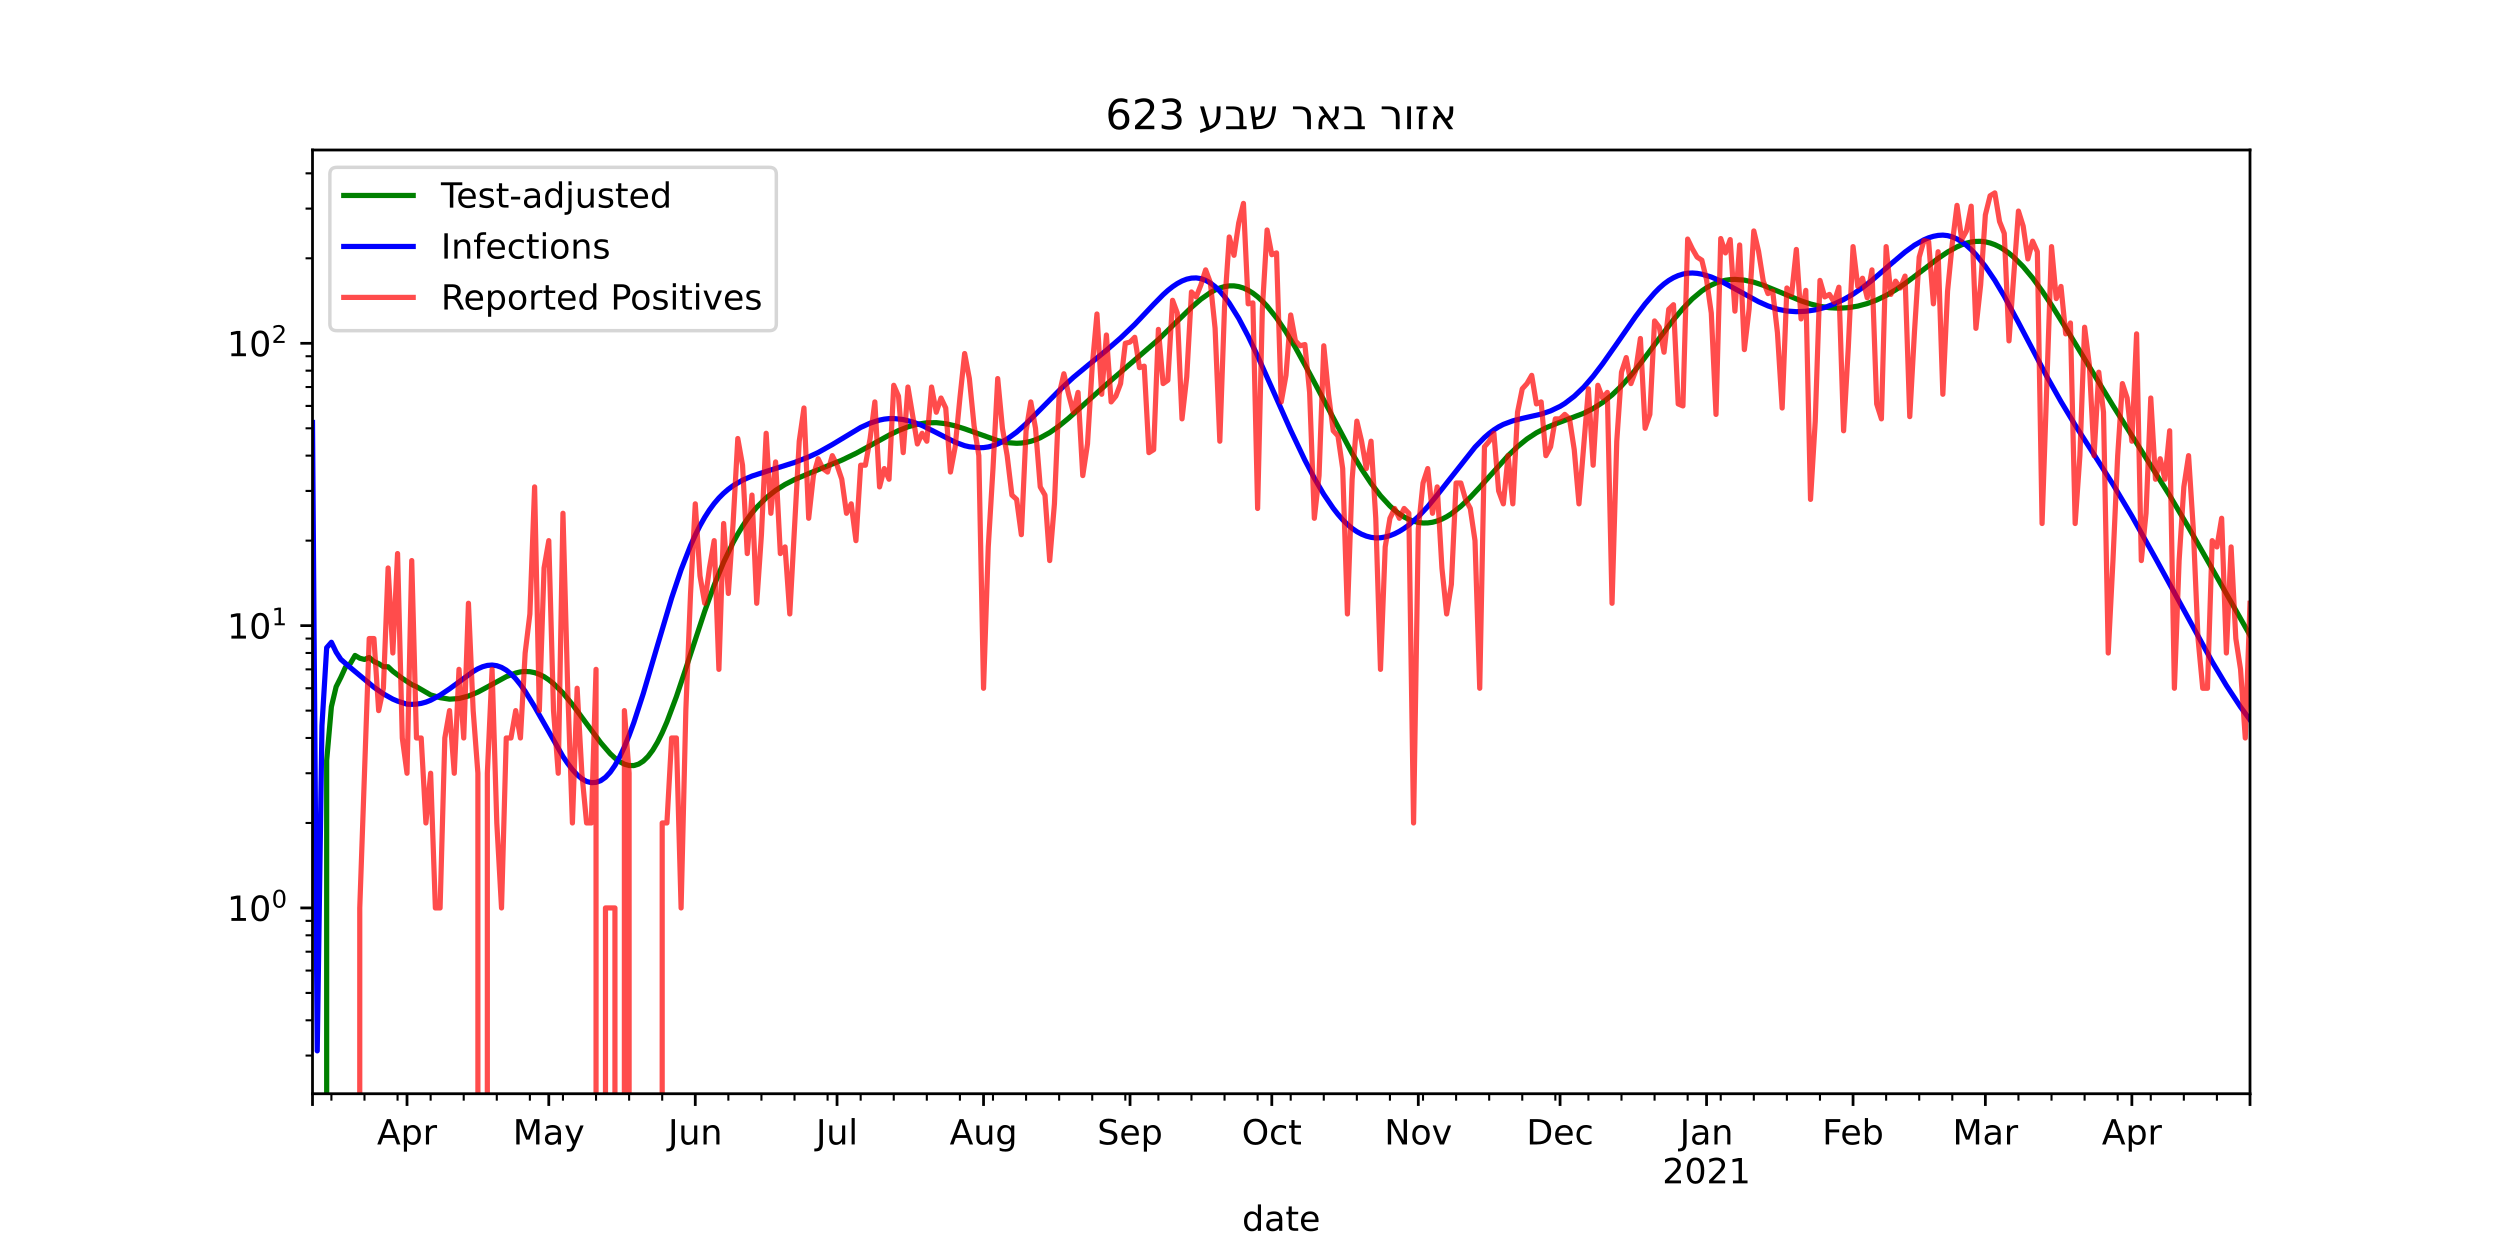 <?xml version="1.0" encoding="utf-8" standalone="no"?>
<!DOCTYPE svg PUBLIC "-//W3C//DTD SVG 1.1//EN"
  "http://www.w3.org/Graphics/SVG/1.1/DTD/svg11.dtd">
<!-- Created with matplotlib (https://matplotlib.org/) -->
<svg height="360pt" version="1.1" viewBox="0 0 720 360" width="720pt" xmlns="http://www.w3.org/2000/svg" xmlns:xlink="http://www.w3.org/1999/xlink">
 <defs>
  <style type="text/css">*{stroke-linecap:butt;stroke-linejoin:round;}</style>
 </defs>
 <g id="figure_1">
  <g id="patch_1">
   <path d="M 0 360 
L 720 360 
L 720 0 
L 0 0 
z
" style="fill:#ffffff;"/>
  </g>
  <g id="axes_1">
   <g id="patch_2">
    <path d="M 90 315 
L 648 315 
L 648 43.2 
L 90 43.2 
z
" style="fill:#ffffff;"/>
   </g>
   <g id="matplotlib.axis_1">
    <g id="xtick_1">
     <g id="line2d_1">
      <defs>
       <path d="M 0 0 
L 0 3.5 
" id="m2167dcefb3" style="stroke:#000000;stroke-width:0.8;"/>
      </defs>
      <g>
       <use style="stroke:#000000;stroke-width:0.8;" x="90" xlink:href="#m2167dcefb3" y="315"/>
      </g>
     </g>
    </g>
    <g id="xtick_2">
     <g id="line2d_2">
      <g>
       <use style="stroke:#000000;stroke-width:0.8;" x="117.22" xlink:href="#m2167dcefb3" y="315"/>
      </g>
     </g>
     <g id="text_1">
      <!-- Apr -->
      <g transform="translate(108.57 329.598)scale(0.1 -0.1)">
       <defs>
        <path d="M 34.188 63.188 
L 20.797 26.906 
L 47.609 26.906 
z
M 28.609 72.906 
L 39.797 72.906 
L 67.578 0 
L 57.328 0 
L 50.688 18.703 
L 17.828 18.703 
L 11.188 0 
L 0.781 0 
z
" id="DejaVuSans-65"/>
        <path d="M 18.109 8.203 
L 18.109 -20.797 
L 9.078 -20.797 
L 9.078 54.688 
L 18.109 54.688 
L 18.109 46.391 
Q 20.953 51.266 25.266 53.625 
Q 29.594 56 35.594 56 
Q 45.562 56 51.781 48.094 
Q 58.016 40.188 58.016 27.297 
Q 58.016 14.406 51.781 6.484 
Q 45.562 -1.422 35.594 -1.422 
Q 29.594 -1.422 25.266 0.953 
Q 20.953 3.328 18.109 8.203 
z
M 48.688 27.297 
Q 48.688 37.203 44.609 42.844 
Q 40.531 48.484 33.406 48.484 
Q 26.266 48.484 22.188 42.844 
Q 18.109 37.203 18.109 27.297 
Q 18.109 17.391 22.188 11.75 
Q 26.266 6.109 33.406 6.109 
Q 40.531 6.109 44.609 11.75 
Q 48.688 17.391 48.688 27.297 
z
" id="DejaVuSans-112"/>
        <path d="M 41.109 46.297 
Q 39.594 47.172 37.812 47.578 
Q 36.031 48 33.891 48 
Q 26.266 48 22.188 43.047 
Q 18.109 38.094 18.109 28.812 
L 18.109 0 
L 9.078 0 
L 9.078 54.688 
L 18.109 54.688 
L 18.109 46.188 
Q 20.953 51.172 25.484 53.578 
Q 30.031 56 36.531 56 
Q 37.453 56 38.578 55.875 
Q 39.703 55.766 41.062 55.516 
z
" id="DejaVuSans-114"/>
       </defs>
       <use xlink:href="#DejaVuSans-65"/>
       <use x="68.408" xlink:href="#DejaVuSans-112"/>
       <use x="131.885" xlink:href="#DejaVuSans-114"/>
      </g>
     </g>
    </g>
    <g id="xtick_3">
     <g id="line2d_3">
      <g>
       <use style="stroke:#000000;stroke-width:0.8;" x="158.049" xlink:href="#m2167dcefb3" y="315"/>
      </g>
     </g>
     <g id="text_2">
      <!-- May -->
      <g transform="translate(147.711 329.598)scale(0.1 -0.1)">
       <defs>
        <path d="M 9.812 72.906 
L 24.516 72.906 
L 43.109 23.297 
L 61.812 72.906 
L 76.516 72.906 
L 76.516 0 
L 66.891 0 
L 66.891 64.016 
L 48.094 14.016 
L 38.188 14.016 
L 19.391 64.016 
L 19.391 0 
L 9.812 0 
z
" id="DejaVuSans-77"/>
        <path d="M 34.281 27.484 
Q 23.391 27.484 19.188 25 
Q 14.984 22.516 14.984 16.5 
Q 14.984 11.719 18.141 8.906 
Q 21.297 6.109 26.703 6.109 
Q 34.188 6.109 38.703 11.406 
Q 43.219 16.703 43.219 25.484 
L 43.219 27.484 
z
M 52.203 31.203 
L 52.203 0 
L 43.219 0 
L 43.219 8.297 
Q 40.141 3.328 35.547 0.953 
Q 30.953 -1.422 24.312 -1.422 
Q 15.922 -1.422 10.953 3.297 
Q 6 8.016 6 15.922 
Q 6 25.141 12.172 29.828 
Q 18.359 34.516 30.609 34.516 
L 43.219 34.516 
L 43.219 35.406 
Q 43.219 41.609 39.141 45 
Q 35.062 48.391 27.688 48.391 
Q 23 48.391 18.547 47.266 
Q 14.109 46.141 10.016 43.891 
L 10.016 52.203 
Q 14.938 54.109 19.578 55.047 
Q 24.219 56 28.609 56 
Q 40.484 56 46.344 49.844 
Q 52.203 43.703 52.203 31.203 
z
" id="DejaVuSans-97"/>
        <path d="M 32.172 -5.078 
Q 28.375 -14.844 24.75 -17.812 
Q 21.141 -20.797 15.094 -20.797 
L 7.906 -20.797 
L 7.906 -13.281 
L 13.188 -13.281 
Q 16.891 -13.281 18.938 -11.516 
Q 21 -9.766 23.484 -3.219 
L 25.094 0.875 
L 2.984 54.688 
L 12.5 54.688 
L 29.594 11.922 
L 46.688 54.688 
L 56.203 54.688 
z
" id="DejaVuSans-121"/>
       </defs>
       <use xlink:href="#DejaVuSans-77"/>
       <use x="86.279" xlink:href="#DejaVuSans-97"/>
       <use x="147.559" xlink:href="#DejaVuSans-121"/>
      </g>
     </g>
    </g>
    <g id="xtick_4">
     <g id="line2d_4">
      <g>
       <use style="stroke:#000000;stroke-width:0.8;" x="200.239" xlink:href="#m2167dcefb3" y="315"/>
      </g>
     </g>
     <g id="text_3">
      <!-- Jun -->
      <g transform="translate(192.427 329.598)scale(0.1 -0.1)">
       <defs>
        <path d="M 9.812 72.906 
L 19.672 72.906 
L 19.672 5.078 
Q 19.672 -8.109 14.672 -14.062 
Q 9.672 -20.016 -1.422 -20.016 
L -5.172 -20.016 
L -5.172 -11.719 
L -2.094 -11.719 
Q 4.438 -11.719 7.125 -8.047 
Q 9.812 -4.391 9.812 5.078 
z
" id="DejaVuSans-74"/>
        <path d="M 8.5 21.578 
L 8.5 54.688 
L 17.484 54.688 
L 17.484 21.922 
Q 17.484 14.156 20.5 10.266 
Q 23.531 6.391 29.594 6.391 
Q 36.859 6.391 41.078 11.031 
Q 45.312 15.672 45.312 23.688 
L 45.312 54.688 
L 54.297 54.688 
L 54.297 0 
L 45.312 0 
L 45.312 8.406 
Q 42.047 3.422 37.719 1 
Q 33.406 -1.422 27.688 -1.422 
Q 18.266 -1.422 13.375 4.438 
Q 8.5 10.297 8.5 21.578 
z
M 31.109 56 
z
" id="DejaVuSans-117"/>
        <path d="M 54.891 33.016 
L 54.891 0 
L 45.906 0 
L 45.906 32.719 
Q 45.906 40.484 42.875 44.328 
Q 39.844 48.188 33.797 48.188 
Q 26.516 48.188 22.312 43.547 
Q 18.109 38.922 18.109 30.906 
L 18.109 0 
L 9.078 0 
L 9.078 54.688 
L 18.109 54.688 
L 18.109 46.188 
Q 21.344 51.125 25.703 53.562 
Q 30.078 56 35.797 56 
Q 45.219 56 50.047 50.172 
Q 54.891 44.344 54.891 33.016 
z
" id="DejaVuSans-110"/>
       </defs>
       <use xlink:href="#DejaVuSans-74"/>
       <use x="29.492" xlink:href="#DejaVuSans-117"/>
       <use x="92.871" xlink:href="#DejaVuSans-110"/>
      </g>
     </g>
    </g>
    <g id="xtick_5">
     <g id="line2d_5">
      <g>
       <use style="stroke:#000000;stroke-width:0.8;" x="241.068" xlink:href="#m2167dcefb3" y="315"/>
      </g>
     </g>
     <g id="text_4">
      <!-- Jul -->
      <g transform="translate(235.035 329.598)scale(0.1 -0.1)">
       <defs>
        <path d="M 9.422 75.984 
L 18.406 75.984 
L 18.406 0 
L 9.422 0 
z
" id="DejaVuSans-108"/>
       </defs>
       <use xlink:href="#DejaVuSans-74"/>
       <use x="29.492" xlink:href="#DejaVuSans-117"/>
       <use x="92.871" xlink:href="#DejaVuSans-108"/>
      </g>
     </g>
    </g>
    <g id="xtick_6">
     <g id="line2d_6">
      <g>
       <use style="stroke:#000000;stroke-width:0.8;" x="283.259" xlink:href="#m2167dcefb3" y="315"/>
      </g>
     </g>
     <g id="text_5">
      <!-- Aug -->
      <g transform="translate(273.495 329.598)scale(0.1 -0.1)">
       <defs>
        <path d="M 45.406 27.984 
Q 45.406 37.75 41.375 43.109 
Q 37.359 48.484 30.078 48.484 
Q 22.859 48.484 18.828 43.109 
Q 14.797 37.75 14.797 27.984 
Q 14.797 18.266 18.828 12.891 
Q 22.859 7.516 30.078 7.516 
Q 37.359 7.516 41.375 12.891 
Q 45.406 18.266 45.406 27.984 
z
M 54.391 6.781 
Q 54.391 -7.172 48.188 -13.984 
Q 42 -20.797 29.203 -20.797 
Q 24.469 -20.797 20.266 -20.094 
Q 16.062 -19.391 12.109 -17.922 
L 12.109 -9.188 
Q 16.062 -11.328 19.922 -12.344 
Q 23.781 -13.375 27.781 -13.375 
Q 36.625 -13.375 41.016 -8.766 
Q 45.406 -4.156 45.406 5.172 
L 45.406 9.625 
Q 42.625 4.781 38.281 2.391 
Q 33.938 0 27.875 0 
Q 17.828 0 11.672 7.656 
Q 5.516 15.328 5.516 27.984 
Q 5.516 40.672 11.672 48.328 
Q 17.828 56 27.875 56 
Q 33.938 56 38.281 53.609 
Q 42.625 51.219 45.406 46.391 
L 45.406 54.688 
L 54.391 54.688 
z
" id="DejaVuSans-103"/>
       </defs>
       <use xlink:href="#DejaVuSans-65"/>
       <use x="68.408" xlink:href="#DejaVuSans-117"/>
       <use x="131.787" xlink:href="#DejaVuSans-103"/>
      </g>
     </g>
    </g>
    <g id="xtick_7">
     <g id="line2d_7">
      <g>
       <use style="stroke:#000000;stroke-width:0.8;" x="325.449" xlink:href="#m2167dcefb3" y="315"/>
      </g>
     </g>
     <g id="text_6">
      <!-- Sep -->
      <g transform="translate(316.024 329.598)scale(0.1 -0.1)">
       <defs>
        <path d="M 53.516 70.516 
L 53.516 60.891 
Q 47.906 63.578 42.922 64.891 
Q 37.938 66.219 33.297 66.219 
Q 25.25 66.219 20.875 63.094 
Q 16.5 59.969 16.5 54.203 
Q 16.5 49.359 19.406 46.891 
Q 22.312 44.438 30.422 42.922 
L 36.375 41.703 
Q 47.406 39.594 52.656 34.297 
Q 57.906 29 57.906 20.125 
Q 57.906 9.516 50.797 4.047 
Q 43.703 -1.422 29.984 -1.422 
Q 24.812 -1.422 18.969 -0.25 
Q 13.141 0.922 6.891 3.219 
L 6.891 13.375 
Q 12.891 10.016 18.656 8.297 
Q 24.422 6.594 29.984 6.594 
Q 38.422 6.594 43.016 9.906 
Q 47.609 13.234 47.609 19.391 
Q 47.609 24.75 44.312 27.781 
Q 41.016 30.812 33.5 32.328 
L 27.484 33.5 
Q 16.453 35.688 11.516 40.375 
Q 6.594 45.062 6.594 53.422 
Q 6.594 63.094 13.406 68.656 
Q 20.219 74.219 32.172 74.219 
Q 37.312 74.219 42.625 73.281 
Q 47.953 72.359 53.516 70.516 
z
" id="DejaVuSans-83"/>
        <path d="M 56.203 29.594 
L 56.203 25.203 
L 14.891 25.203 
Q 15.484 15.922 20.484 11.062 
Q 25.484 6.203 34.422 6.203 
Q 39.594 6.203 44.453 7.469 
Q 49.312 8.734 54.109 11.281 
L 54.109 2.781 
Q 49.266 0.734 44.188 -0.344 
Q 39.109 -1.422 33.891 -1.422 
Q 20.797 -1.422 13.156 6.188 
Q 5.516 13.812 5.516 26.812 
Q 5.516 40.234 12.766 48.109 
Q 20.016 56 32.328 56 
Q 43.359 56 49.781 48.891 
Q 56.203 41.797 56.203 29.594 
z
M 47.219 32.234 
Q 47.125 39.594 43.094 43.984 
Q 39.062 48.391 32.422 48.391 
Q 24.906 48.391 20.391 44.141 
Q 15.875 39.891 15.188 32.172 
z
" id="DejaVuSans-101"/>
       </defs>
       <use xlink:href="#DejaVuSans-83"/>
       <use x="63.477" xlink:href="#DejaVuSans-101"/>
       <use x="125" xlink:href="#DejaVuSans-112"/>
      </g>
     </g>
    </g>
    <g id="xtick_8">
     <g id="line2d_8">
      <g>
       <use style="stroke:#000000;stroke-width:0.8;" x="366.278" xlink:href="#m2167dcefb3" y="315"/>
      </g>
     </g>
     <g id="text_7">
      <!-- Oct -->
      <g transform="translate(357.633 329.598)scale(0.1 -0.1)">
       <defs>
        <path d="M 39.406 66.219 
Q 28.656 66.219 22.328 58.203 
Q 16.016 50.203 16.016 36.375 
Q 16.016 22.609 22.328 14.594 
Q 28.656 6.594 39.406 6.594 
Q 50.141 6.594 56.422 14.594 
Q 62.703 22.609 62.703 36.375 
Q 62.703 50.203 56.422 58.203 
Q 50.141 66.219 39.406 66.219 
z
M 39.406 74.219 
Q 54.734 74.219 63.906 63.938 
Q 73.094 53.656 73.094 36.375 
Q 73.094 19.141 63.906 8.859 
Q 54.734 -1.422 39.406 -1.422 
Q 24.031 -1.422 14.812 8.828 
Q 5.609 19.094 5.609 36.375 
Q 5.609 53.656 14.812 63.938 
Q 24.031 74.219 39.406 74.219 
z
" id="DejaVuSans-79"/>
        <path d="M 48.781 52.594 
L 48.781 44.188 
Q 44.969 46.297 41.141 47.344 
Q 37.312 48.391 33.406 48.391 
Q 24.656 48.391 19.812 42.844 
Q 14.984 37.312 14.984 27.297 
Q 14.984 17.281 19.812 11.734 
Q 24.656 6.203 33.406 6.203 
Q 37.312 6.203 41.141 7.25 
Q 44.969 8.297 48.781 10.406 
L 48.781 2.094 
Q 45.016 0.344 40.984 -0.531 
Q 36.969 -1.422 32.422 -1.422 
Q 20.062 -1.422 12.781 6.344 
Q 5.516 14.109 5.516 27.297 
Q 5.516 40.672 12.859 48.328 
Q 20.219 56 33.016 56 
Q 37.156 56 41.109 55.141 
Q 45.062 54.297 48.781 52.594 
z
" id="DejaVuSans-99"/>
        <path d="M 18.312 70.219 
L 18.312 54.688 
L 36.812 54.688 
L 36.812 47.703 
L 18.312 47.703 
L 18.312 18.016 
Q 18.312 11.328 20.141 9.422 
Q 21.969 7.516 27.594 7.516 
L 36.812 7.516 
L 36.812 0 
L 27.594 0 
Q 17.188 0 13.234 3.875 
Q 9.281 7.766 9.281 18.016 
L 9.281 47.703 
L 2.688 47.703 
L 2.688 54.688 
L 9.281 54.688 
L 9.281 70.219 
z
" id="DejaVuSans-116"/>
       </defs>
       <use xlink:href="#DejaVuSans-79"/>
       <use x="78.711" xlink:href="#DejaVuSans-99"/>
       <use x="133.691" xlink:href="#DejaVuSans-116"/>
      </g>
     </g>
    </g>
    <g id="xtick_9">
     <g id="line2d_9">
      <g>
       <use style="stroke:#000000;stroke-width:0.8;" x="408.468" xlink:href="#m2167dcefb3" y="315"/>
      </g>
     </g>
     <g id="text_8">
      <!-- Nov -->
      <g transform="translate(398.709 329.598)scale(0.1 -0.1)">
       <defs>
        <path d="M 9.812 72.906 
L 23.094 72.906 
L 55.422 11.922 
L 55.422 72.906 
L 64.984 72.906 
L 64.984 0 
L 51.703 0 
L 19.391 60.984 
L 19.391 0 
L 9.812 0 
z
" id="DejaVuSans-78"/>
        <path d="M 30.609 48.391 
Q 23.391 48.391 19.188 42.75 
Q 14.984 37.109 14.984 27.297 
Q 14.984 17.484 19.156 11.844 
Q 23.344 6.203 30.609 6.203 
Q 37.797 6.203 41.984 11.859 
Q 46.188 17.531 46.188 27.297 
Q 46.188 37.016 41.984 42.703 
Q 37.797 48.391 30.609 48.391 
z
M 30.609 56 
Q 42.328 56 49.016 48.375 
Q 55.719 40.766 55.719 27.297 
Q 55.719 13.875 49.016 6.219 
Q 42.328 -1.422 30.609 -1.422 
Q 18.844 -1.422 12.172 6.219 
Q 5.516 13.875 5.516 27.297 
Q 5.516 40.766 12.172 48.375 
Q 18.844 56 30.609 56 
z
" id="DejaVuSans-111"/>
        <path d="M 2.984 54.688 
L 12.5 54.688 
L 29.594 8.797 
L 46.688 54.688 
L 56.203 54.688 
L 35.688 0 
L 23.484 0 
z
" id="DejaVuSans-118"/>
       </defs>
       <use xlink:href="#DejaVuSans-78"/>
       <use x="74.805" xlink:href="#DejaVuSans-111"/>
       <use x="135.986" xlink:href="#DejaVuSans-118"/>
      </g>
     </g>
    </g>
    <g id="xtick_10">
     <g id="line2d_10">
      <g>
       <use style="stroke:#000000;stroke-width:0.8;" x="449.298" xlink:href="#m2167dcefb3" y="315"/>
      </g>
     </g>
     <g id="text_9">
      <!-- Dec -->
      <g transform="translate(439.622 329.598)scale(0.1 -0.1)">
       <defs>
        <path d="M 19.672 64.797 
L 19.672 8.109 
L 31.594 8.109 
Q 46.688 8.109 53.688 14.938 
Q 60.688 21.781 60.688 36.531 
Q 60.688 51.172 53.688 57.984 
Q 46.688 64.797 31.594 64.797 
z
M 9.812 72.906 
L 30.078 72.906 
Q 51.266 72.906 61.172 64.094 
Q 71.094 55.281 71.094 36.531 
Q 71.094 17.672 61.125 8.828 
Q 51.172 0 30.078 0 
L 9.812 0 
z
" id="DejaVuSans-68"/>
       </defs>
       <use xlink:href="#DejaVuSans-68"/>
       <use x="77.002" xlink:href="#DejaVuSans-101"/>
       <use x="138.525" xlink:href="#DejaVuSans-99"/>
      </g>
     </g>
    </g>
    <g id="xtick_11">
     <g id="line2d_11">
      <g>
       <use style="stroke:#000000;stroke-width:0.8;" x="491.488" xlink:href="#m2167dcefb3" y="315"/>
      </g>
     </g>
     <g id="text_10">
      <!-- Jan -->
      <g transform="translate(483.78 329.598)scale(0.1 -0.1)">
       <use xlink:href="#DejaVuSans-74"/>
       <use x="29.492" xlink:href="#DejaVuSans-97"/>
       <use x="90.771" xlink:href="#DejaVuSans-110"/>
      </g>
      <!-- 2021 -->
      <g transform="translate(478.763 340.796)scale(0.1 -0.1)">
       <defs>
        <path d="M 19.188 8.297 
L 53.609 8.297 
L 53.609 0 
L 7.328 0 
L 7.328 8.297 
Q 12.938 14.109 22.625 23.891 
Q 32.328 33.688 34.812 36.531 
Q 39.547 41.844 41.422 45.531 
Q 43.312 49.219 43.312 52.781 
Q 43.312 58.594 39.234 62.25 
Q 35.156 65.922 28.609 65.922 
Q 23.969 65.922 18.812 64.312 
Q 13.672 62.703 7.812 59.422 
L 7.812 69.391 
Q 13.766 71.781 18.938 73 
Q 24.125 74.219 28.422 74.219 
Q 39.75 74.219 46.484 68.547 
Q 53.219 62.891 53.219 53.422 
Q 53.219 48.922 51.531 44.891 
Q 49.859 40.875 45.406 35.406 
Q 44.188 33.984 37.641 27.219 
Q 31.109 20.453 19.188 8.297 
z
" id="DejaVuSans-50"/>
        <path d="M 31.781 66.406 
Q 24.172 66.406 20.328 58.906 
Q 16.5 51.422 16.5 36.375 
Q 16.5 21.391 20.328 13.891 
Q 24.172 6.391 31.781 6.391 
Q 39.453 6.391 43.281 13.891 
Q 47.125 21.391 47.125 36.375 
Q 47.125 51.422 43.281 58.906 
Q 39.453 66.406 31.781 66.406 
z
M 31.781 74.219 
Q 44.047 74.219 50.516 64.516 
Q 56.984 54.828 56.984 36.375 
Q 56.984 17.969 50.516 8.266 
Q 44.047 -1.422 31.781 -1.422 
Q 19.531 -1.422 13.062 8.266 
Q 6.594 17.969 6.594 36.375 
Q 6.594 54.828 13.062 64.516 
Q 19.531 74.219 31.781 74.219 
z
" id="DejaVuSans-48"/>
        <path d="M 12.406 8.297 
L 28.516 8.297 
L 28.516 63.922 
L 10.984 60.406 
L 10.984 69.391 
L 28.422 72.906 
L 38.281 72.906 
L 38.281 8.297 
L 54.391 8.297 
L 54.391 0 
L 12.406 0 
z
" id="DejaVuSans-49"/>
       </defs>
       <use xlink:href="#DejaVuSans-50"/>
       <use x="63.623" xlink:href="#DejaVuSans-48"/>
       <use x="127.246" xlink:href="#DejaVuSans-50"/>
       <use x="190.869" xlink:href="#DejaVuSans-49"/>
      </g>
     </g>
    </g>
    <g id="xtick_12">
     <g id="line2d_12">
      <g>
       <use style="stroke:#000000;stroke-width:0.8;" x="533.678" xlink:href="#m2167dcefb3" y="315"/>
      </g>
     </g>
     <g id="text_11">
      <!-- Feb -->
      <g transform="translate(524.826 329.598)scale(0.1 -0.1)">
       <defs>
        <path d="M 9.812 72.906 
L 51.703 72.906 
L 51.703 64.594 
L 19.672 64.594 
L 19.672 43.109 
L 48.578 43.109 
L 48.578 34.812 
L 19.672 34.812 
L 19.672 0 
L 9.812 0 
z
" id="DejaVuSans-70"/>
        <path d="M 48.688 27.297 
Q 48.688 37.203 44.609 42.844 
Q 40.531 48.484 33.406 48.484 
Q 26.266 48.484 22.188 42.844 
Q 18.109 37.203 18.109 27.297 
Q 18.109 17.391 22.188 11.75 
Q 26.266 6.109 33.406 6.109 
Q 40.531 6.109 44.609 11.75 
Q 48.688 17.391 48.688 27.297 
z
M 18.109 46.391 
Q 20.953 51.266 25.266 53.625 
Q 29.594 56 35.594 56 
Q 45.562 56 51.781 48.094 
Q 58.016 40.188 58.016 27.297 
Q 58.016 14.406 51.781 6.484 
Q 45.562 -1.422 35.594 -1.422 
Q 29.594 -1.422 25.266 0.953 
Q 20.953 3.328 18.109 8.203 
L 18.109 0 
L 9.078 0 
L 9.078 75.984 
L 18.109 75.984 
z
" id="DejaVuSans-98"/>
       </defs>
       <use xlink:href="#DejaVuSans-70"/>
       <use x="52.02" xlink:href="#DejaVuSans-101"/>
       <use x="113.543" xlink:href="#DejaVuSans-98"/>
      </g>
     </g>
    </g>
    <g id="xtick_13">
     <g id="line2d_13">
      <g>
       <use style="stroke:#000000;stroke-width:0.8;" x="571.785" xlink:href="#m2167dcefb3" y="315"/>
      </g>
     </g>
     <g id="text_12">
      <!-- Mar -->
      <g transform="translate(562.352 329.598)scale(0.1 -0.1)">
       <use xlink:href="#DejaVuSans-77"/>
       <use x="86.279" xlink:href="#DejaVuSans-97"/>
       <use x="147.559" xlink:href="#DejaVuSans-114"/>
      </g>
     </g>
    </g>
    <g id="xtick_14">
     <g id="line2d_14">
      <g>
       <use style="stroke:#000000;stroke-width:0.8;" x="613.976" xlink:href="#m2167dcefb3" y="315"/>
      </g>
     </g>
     <g id="text_13">
      <!-- Apr -->
      <g transform="translate(605.326 329.598)scale(0.1 -0.1)">
       <use xlink:href="#DejaVuSans-65"/>
       <use x="68.408" xlink:href="#DejaVuSans-112"/>
       <use x="131.885" xlink:href="#DejaVuSans-114"/>
      </g>
     </g>
    </g>
    <g id="xtick_15">
     <g id="line2d_15">
      <g>
       <use style="stroke:#000000;stroke-width:0.8;" x="648" xlink:href="#m2167dcefb3" y="315"/>
      </g>
     </g>
    </g>
    <g id="xtick_16">
     <g id="line2d_16">
      <defs>
       <path d="M 0 0 
L 0 2 
" id="m4f430720b2" style="stroke:#000000;stroke-width:0.6;"/>
      </defs>
      <g>
       <use style="stroke:#000000;stroke-width:0.6;" x="95.444" xlink:href="#m4f430720b2" y="315"/>
      </g>
     </g>
    </g>
    <g id="xtick_17">
     <g id="line2d_17">
      <g>
       <use style="stroke:#000000;stroke-width:0.6;" x="104.971" xlink:href="#m4f430720b2" y="315"/>
      </g>
     </g>
    </g>
    <g id="xtick_18">
     <g id="line2d_18">
      <g>
       <use style="stroke:#000000;stroke-width:0.6;" x="114.498" xlink:href="#m4f430720b2" y="315"/>
      </g>
     </g>
    </g>
    <g id="xtick_19">
     <g id="line2d_19">
      <g>
       <use style="stroke:#000000;stroke-width:0.6;" x="124.024" xlink:href="#m4f430720b2" y="315"/>
      </g>
     </g>
    </g>
    <g id="xtick_20">
     <g id="line2d_20">
      <g>
       <use style="stroke:#000000;stroke-width:0.6;" x="133.551" xlink:href="#m4f430720b2" y="315"/>
      </g>
     </g>
    </g>
    <g id="xtick_21">
     <g id="line2d_21">
      <g>
       <use style="stroke:#000000;stroke-width:0.6;" x="143.078" xlink:href="#m4f430720b2" y="315"/>
      </g>
     </g>
    </g>
    <g id="xtick_22">
     <g id="line2d_22">
      <g>
       <use style="stroke:#000000;stroke-width:0.6;" x="152.605" xlink:href="#m4f430720b2" y="315"/>
      </g>
     </g>
    </g>
    <g id="xtick_23">
     <g id="line2d_23">
      <g>
       <use style="stroke:#000000;stroke-width:0.6;" x="162.132" xlink:href="#m4f430720b2" y="315"/>
      </g>
     </g>
    </g>
    <g id="xtick_24">
     <g id="line2d_24">
      <g>
       <use style="stroke:#000000;stroke-width:0.6;" x="171.659" xlink:href="#m4f430720b2" y="315"/>
      </g>
     </g>
    </g>
    <g id="xtick_25">
     <g id="line2d_25">
      <g>
       <use style="stroke:#000000;stroke-width:0.6;" x="181.185" xlink:href="#m4f430720b2" y="315"/>
      </g>
     </g>
    </g>
    <g id="xtick_26">
     <g id="line2d_26">
      <g>
       <use style="stroke:#000000;stroke-width:0.6;" x="190.712" xlink:href="#m4f430720b2" y="315"/>
      </g>
     </g>
    </g>
    <g id="xtick_27">
     <g id="line2d_27">
      <g>
       <use style="stroke:#000000;stroke-width:0.6;" x="209.766" xlink:href="#m4f430720b2" y="315"/>
      </g>
     </g>
    </g>
    <g id="xtick_28">
     <g id="line2d_28">
      <g>
       <use style="stroke:#000000;stroke-width:0.6;" x="219.293" xlink:href="#m4f430720b2" y="315"/>
      </g>
     </g>
    </g>
    <g id="xtick_29">
     <g id="line2d_29">
      <g>
       <use style="stroke:#000000;stroke-width:0.6;" x="228.82" xlink:href="#m4f430720b2" y="315"/>
      </g>
     </g>
    </g>
    <g id="xtick_30">
     <g id="line2d_30">
      <g>
       <use style="stroke:#000000;stroke-width:0.6;" x="238.346" xlink:href="#m4f430720b2" y="315"/>
      </g>
     </g>
    </g>
    <g id="xtick_31">
     <g id="line2d_31">
      <g>
       <use style="stroke:#000000;stroke-width:0.6;" x="247.873" xlink:href="#m4f430720b2" y="315"/>
      </g>
     </g>
    </g>
    <g id="xtick_32">
     <g id="line2d_32">
      <g>
       <use style="stroke:#000000;stroke-width:0.6;" x="257.4" xlink:href="#m4f430720b2" y="315"/>
      </g>
     </g>
    </g>
    <g id="xtick_33">
     <g id="line2d_33">
      <g>
       <use style="stroke:#000000;stroke-width:0.6;" x="266.927" xlink:href="#m4f430720b2" y="315"/>
      </g>
     </g>
    </g>
    <g id="xtick_34">
     <g id="line2d_34">
      <g>
       <use style="stroke:#000000;stroke-width:0.6;" x="276.454" xlink:href="#m4f430720b2" y="315"/>
      </g>
     </g>
    </g>
    <g id="xtick_35">
     <g id="line2d_35">
      <g>
       <use style="stroke:#000000;stroke-width:0.6;" x="285.98" xlink:href="#m4f430720b2" y="315"/>
      </g>
     </g>
    </g>
    <g id="xtick_36">
     <g id="line2d_36">
      <g>
       <use style="stroke:#000000;stroke-width:0.6;" x="295.507" xlink:href="#m4f430720b2" y="315"/>
      </g>
     </g>
    </g>
    <g id="xtick_37">
     <g id="line2d_37">
      <g>
       <use style="stroke:#000000;stroke-width:0.6;" x="305.034" xlink:href="#m4f430720b2" y="315"/>
      </g>
     </g>
    </g>
    <g id="xtick_38">
     <g id="line2d_38">
      <g>
       <use style="stroke:#000000;stroke-width:0.6;" x="314.561" xlink:href="#m4f430720b2" y="315"/>
      </g>
     </g>
    </g>
    <g id="xtick_39">
     <g id="line2d_39">
      <g>
       <use style="stroke:#000000;stroke-width:0.6;" x="324.088" xlink:href="#m4f430720b2" y="315"/>
      </g>
     </g>
    </g>
    <g id="xtick_40">
     <g id="line2d_40">
      <g>
       <use style="stroke:#000000;stroke-width:0.6;" x="333.615" xlink:href="#m4f430720b2" y="315"/>
      </g>
     </g>
    </g>
    <g id="xtick_41">
     <g id="line2d_41">
      <g>
       <use style="stroke:#000000;stroke-width:0.6;" x="343.141" xlink:href="#m4f430720b2" y="315"/>
      </g>
     </g>
    </g>
    <g id="xtick_42">
     <g id="line2d_42">
      <g>
       <use style="stroke:#000000;stroke-width:0.6;" x="352.668" xlink:href="#m4f430720b2" y="315"/>
      </g>
     </g>
    </g>
    <g id="xtick_43">
     <g id="line2d_43">
      <g>
       <use style="stroke:#000000;stroke-width:0.6;" x="362.195" xlink:href="#m4f430720b2" y="315"/>
      </g>
     </g>
    </g>
    <g id="xtick_44">
     <g id="line2d_44">
      <g>
       <use style="stroke:#000000;stroke-width:0.6;" x="371.722" xlink:href="#m4f430720b2" y="315"/>
      </g>
     </g>
    </g>
    <g id="xtick_45">
     <g id="line2d_45">
      <g>
       <use style="stroke:#000000;stroke-width:0.6;" x="381.249" xlink:href="#m4f430720b2" y="315"/>
      </g>
     </g>
    </g>
    <g id="xtick_46">
     <g id="line2d_46">
      <g>
       <use style="stroke:#000000;stroke-width:0.6;" x="390.776" xlink:href="#m4f430720b2" y="315"/>
      </g>
     </g>
    </g>
    <g id="xtick_47">
     <g id="line2d_47">
      <g>
       <use style="stroke:#000000;stroke-width:0.6;" x="400.302" xlink:href="#m4f430720b2" y="315"/>
      </g>
     </g>
    </g>
    <g id="xtick_48">
     <g id="line2d_48">
      <g>
       <use style="stroke:#000000;stroke-width:0.6;" x="409.829" xlink:href="#m4f430720b2" y="315"/>
      </g>
     </g>
    </g>
    <g id="xtick_49">
     <g id="line2d_49">
      <g>
       <use style="stroke:#000000;stroke-width:0.6;" x="419.356" xlink:href="#m4f430720b2" y="315"/>
      </g>
     </g>
    </g>
    <g id="xtick_50">
     <g id="line2d_50">
      <g>
       <use style="stroke:#000000;stroke-width:0.6;" x="428.883" xlink:href="#m4f430720b2" y="315"/>
      </g>
     </g>
    </g>
    <g id="xtick_51">
     <g id="line2d_51">
      <g>
       <use style="stroke:#000000;stroke-width:0.6;" x="438.41" xlink:href="#m4f430720b2" y="315"/>
      </g>
     </g>
    </g>
    <g id="xtick_52">
     <g id="line2d_52">
      <g>
       <use style="stroke:#000000;stroke-width:0.6;" x="447.937" xlink:href="#m4f430720b2" y="315"/>
      </g>
     </g>
    </g>
    <g id="xtick_53">
     <g id="line2d_53">
      <g>
       <use style="stroke:#000000;stroke-width:0.6;" x="457.463" xlink:href="#m4f430720b2" y="315"/>
      </g>
     </g>
    </g>
    <g id="xtick_54">
     <g id="line2d_54">
      <g>
       <use style="stroke:#000000;stroke-width:0.6;" x="466.99" xlink:href="#m4f430720b2" y="315"/>
      </g>
     </g>
    </g>
    <g id="xtick_55">
     <g id="line2d_55">
      <g>
       <use style="stroke:#000000;stroke-width:0.6;" x="476.517" xlink:href="#m4f430720b2" y="315"/>
      </g>
     </g>
    </g>
    <g id="xtick_56">
     <g id="line2d_56">
      <g>
       <use style="stroke:#000000;stroke-width:0.6;" x="486.044" xlink:href="#m4f430720b2" y="315"/>
      </g>
     </g>
    </g>
    <g id="xtick_57">
     <g id="line2d_57">
      <g>
       <use style="stroke:#000000;stroke-width:0.6;" x="495.571" xlink:href="#m4f430720b2" y="315"/>
      </g>
     </g>
    </g>
    <g id="xtick_58">
     <g id="line2d_58">
      <g>
       <use style="stroke:#000000;stroke-width:0.6;" x="505.098" xlink:href="#m4f430720b2" y="315"/>
      </g>
     </g>
    </g>
    <g id="xtick_59">
     <g id="line2d_59">
      <g>
       <use style="stroke:#000000;stroke-width:0.6;" x="514.624" xlink:href="#m4f430720b2" y="315"/>
      </g>
     </g>
    </g>
    <g id="xtick_60">
     <g id="line2d_60">
      <g>
       <use style="stroke:#000000;stroke-width:0.6;" x="524.151" xlink:href="#m4f430720b2" y="315"/>
      </g>
     </g>
    </g>
    <g id="xtick_61">
     <g id="line2d_61">
      <g>
       <use style="stroke:#000000;stroke-width:0.6;" x="543.205" xlink:href="#m4f430720b2" y="315"/>
      </g>
     </g>
    </g>
    <g id="xtick_62">
     <g id="line2d_62">
      <g>
       <use style="stroke:#000000;stroke-width:0.6;" x="552.732" xlink:href="#m4f430720b2" y="315"/>
      </g>
     </g>
    </g>
    <g id="xtick_63">
     <g id="line2d_63">
      <g>
       <use style="stroke:#000000;stroke-width:0.6;" x="562.259" xlink:href="#m4f430720b2" y="315"/>
      </g>
     </g>
    </g>
    <g id="xtick_64">
     <g id="line2d_64">
      <g>
       <use style="stroke:#000000;stroke-width:0.6;" x="581.312" xlink:href="#m4f430720b2" y="315"/>
      </g>
     </g>
    </g>
    <g id="xtick_65">
     <g id="line2d_65">
      <g>
       <use style="stroke:#000000;stroke-width:0.6;" x="590.839" xlink:href="#m4f430720b2" y="315"/>
      </g>
     </g>
    </g>
    <g id="xtick_66">
     <g id="line2d_66">
      <g>
       <use style="stroke:#000000;stroke-width:0.6;" x="600.366" xlink:href="#m4f430720b2" y="315"/>
      </g>
     </g>
    </g>
    <g id="xtick_67">
     <g id="line2d_67">
      <g>
       <use style="stroke:#000000;stroke-width:0.6;" x="609.893" xlink:href="#m4f430720b2" y="315"/>
      </g>
     </g>
    </g>
    <g id="xtick_68">
     <g id="line2d_68">
      <g>
       <use style="stroke:#000000;stroke-width:0.6;" x="619.42" xlink:href="#m4f430720b2" y="315"/>
      </g>
     </g>
    </g>
    <g id="xtick_69">
     <g id="line2d_69">
      <g>
       <use style="stroke:#000000;stroke-width:0.6;" x="628.946" xlink:href="#m4f430720b2" y="315"/>
      </g>
     </g>
    </g>
    <g id="xtick_70">
     <g id="line2d_70">
      <g>
       <use style="stroke:#000000;stroke-width:0.6;" x="638.473" xlink:href="#m4f430720b2" y="315"/>
      </g>
     </g>
    </g>
    <g id="text_14">
     <!-- date -->
     <g transform="translate(357.725 354.474)scale(0.1 -0.1)">
      <defs>
       <path d="M 45.406 46.391 
L 45.406 75.984 
L 54.391 75.984 
L 54.391 0 
L 45.406 0 
L 45.406 8.203 
Q 42.578 3.328 38.25 0.953 
Q 33.938 -1.422 27.875 -1.422 
Q 17.969 -1.422 11.734 6.484 
Q 5.516 14.406 5.516 27.297 
Q 5.516 40.188 11.734 48.094 
Q 17.969 56 27.875 56 
Q 33.938 56 38.25 53.625 
Q 42.578 51.266 45.406 46.391 
z
M 14.797 27.297 
Q 14.797 17.391 18.875 11.75 
Q 22.953 6.109 30.078 6.109 
Q 37.203 6.109 41.297 11.75 
Q 45.406 17.391 45.406 27.297 
Q 45.406 37.203 41.297 42.844 
Q 37.203 48.484 30.078 48.484 
Q 22.953 48.484 18.875 42.844 
Q 14.797 37.203 14.797 27.297 
z
" id="DejaVuSans-100"/>
      </defs>
      <use xlink:href="#DejaVuSans-100"/>
      <use x="63.477" xlink:href="#DejaVuSans-97"/>
      <use x="124.756" xlink:href="#DejaVuSans-116"/>
      <use x="163.965" xlink:href="#DejaVuSans-101"/>
     </g>
    </g>
   </g>
   <g id="matplotlib.axis_2">
    <g id="ytick_1">
     <g id="line2d_71">
      <defs>
       <path d="M 0 0 
L -3.5 0 
" id="m25f499662b" style="stroke:#000000;stroke-width:0.8;"/>
      </defs>
      <g>
       <use style="stroke:#000000;stroke-width:0.8;" x="90" xlink:href="#m25f499662b" y="261.49"/>
      </g>
     </g>
     <g id="text_15">
      <!-- $\mathdefault{10^{0}}$ -->
      <g transform="translate(65.4 265.289)scale(0.1 -0.1)">
       <use transform="translate(0 0.766)" xlink:href="#DejaVuSans-49"/>
       <use transform="translate(63.623 0.766)" xlink:href="#DejaVuSans-48"/>
       <use transform="translate(128.203 39.047)scale(0.7)" xlink:href="#DejaVuSans-48"/>
      </g>
     </g>
    </g>
    <g id="ytick_2">
     <g id="line2d_72">
      <g>
       <use style="stroke:#000000;stroke-width:0.8;" x="90" xlink:href="#m25f499662b" y="180.181"/>
      </g>
     </g>
     <g id="text_16">
      <!-- $\mathdefault{10^{1}}$ -->
      <g transform="translate(65.4 183.98)scale(0.1 -0.1)">
       <use transform="translate(0 0.684)" xlink:href="#DejaVuSans-49"/>
       <use transform="translate(63.623 0.684)" xlink:href="#DejaVuSans-48"/>
       <use transform="translate(128.203 38.966)scale(0.7)" xlink:href="#DejaVuSans-49"/>
      </g>
     </g>
    </g>
    <g id="ytick_3">
     <g id="line2d_73">
      <g>
       <use style="stroke:#000000;stroke-width:0.8;" x="90" xlink:href="#m25f499662b" y="98.872"/>
      </g>
     </g>
     <g id="text_17">
      <!-- $\mathdefault{10^{2}}$ -->
      <g transform="translate(65.4 102.671)scale(0.1 -0.1)">
       <use transform="translate(0 0.766)" xlink:href="#DejaVuSans-49"/>
       <use transform="translate(63.623 0.766)" xlink:href="#DejaVuSans-48"/>
       <use transform="translate(128.203 39.047)scale(0.7)" xlink:href="#DejaVuSans-50"/>
      </g>
     </g>
    </g>
    <g id="ytick_4">
     <g id="line2d_74">
      <defs>
       <path d="M 0 0 
L -2 0 
" id="mbd6bb573a9" style="stroke:#000000;stroke-width:0.6;"/>
      </defs>
      <g>
       <use style="stroke:#000000;stroke-width:0.6;" x="90" xlink:href="#mbd6bb573a9" y="304.004"/>
      </g>
     </g>
    </g>
    <g id="ytick_5">
     <g id="line2d_75">
      <g>
       <use style="stroke:#000000;stroke-width:0.6;" x="90" xlink:href="#mbd6bb573a9" y="293.846"/>
      </g>
     </g>
    </g>
    <g id="ytick_6">
     <g id="line2d_76">
      <g>
       <use style="stroke:#000000;stroke-width:0.6;" x="90" xlink:href="#mbd6bb573a9" y="285.966"/>
      </g>
     </g>
    </g>
    <g id="ytick_7">
     <g id="line2d_77">
      <g>
       <use style="stroke:#000000;stroke-width:0.6;" x="90" xlink:href="#mbd6bb573a9" y="279.528"/>
      </g>
     </g>
    </g>
    <g id="ytick_8">
     <g id="line2d_78">
      <g>
       <use style="stroke:#000000;stroke-width:0.6;" x="90" xlink:href="#mbd6bb573a9" y="274.085"/>
      </g>
     </g>
    </g>
    <g id="ytick_9">
     <g id="line2d_79">
      <g>
       <use style="stroke:#000000;stroke-width:0.6;" x="90" xlink:href="#mbd6bb573a9" y="269.369"/>
      </g>
     </g>
    </g>
    <g id="ytick_10">
     <g id="line2d_80">
      <g>
       <use style="stroke:#000000;stroke-width:0.6;" x="90" xlink:href="#mbd6bb573a9" y="265.21"/>
      </g>
     </g>
    </g>
    <g id="ytick_11">
     <g id="line2d_81">
      <g>
       <use style="stroke:#000000;stroke-width:0.6;" x="90" xlink:href="#mbd6bb573a9" y="237.013"/>
      </g>
     </g>
    </g>
    <g id="ytick_12">
     <g id="line2d_82">
      <g>
       <use style="stroke:#000000;stroke-width:0.6;" x="90" xlink:href="#mbd6bb573a9" y="222.696"/>
      </g>
     </g>
    </g>
    <g id="ytick_13">
     <g id="line2d_83">
      <g>
       <use style="stroke:#000000;stroke-width:0.6;" x="90" xlink:href="#mbd6bb573a9" y="212.537"/>
      </g>
     </g>
    </g>
    <g id="ytick_14">
     <g id="line2d_84">
      <g>
       <use style="stroke:#000000;stroke-width:0.6;" x="90" xlink:href="#mbd6bb573a9" y="204.657"/>
      </g>
     </g>
    </g>
    <g id="ytick_15">
     <g id="line2d_85">
      <g>
       <use style="stroke:#000000;stroke-width:0.6;" x="90" xlink:href="#mbd6bb573a9" y="198.219"/>
      </g>
     </g>
    </g>
    <g id="ytick_16">
     <g id="line2d_86">
      <g>
       <use style="stroke:#000000;stroke-width:0.6;" x="90" xlink:href="#mbd6bb573a9" y="192.776"/>
      </g>
     </g>
    </g>
    <g id="ytick_17">
     <g id="line2d_87">
      <g>
       <use style="stroke:#000000;stroke-width:0.6;" x="90" xlink:href="#mbd6bb573a9" y="188.061"/>
      </g>
     </g>
    </g>
    <g id="ytick_18">
     <g id="line2d_88">
      <g>
       <use style="stroke:#000000;stroke-width:0.6;" x="90" xlink:href="#mbd6bb573a9" y="183.901"/>
      </g>
     </g>
    </g>
    <g id="ytick_19">
     <g id="line2d_89">
      <g>
       <use style="stroke:#000000;stroke-width:0.6;" x="90" xlink:href="#mbd6bb573a9" y="155.705"/>
      </g>
     </g>
    </g>
    <g id="ytick_20">
     <g id="line2d_90">
      <g>
       <use style="stroke:#000000;stroke-width:0.6;" x="90" xlink:href="#mbd6bb573a9" y="141.387"/>
      </g>
     </g>
    </g>
    <g id="ytick_21">
     <g id="line2d_91">
      <g>
       <use style="stroke:#000000;stroke-width:0.6;" x="90" xlink:href="#mbd6bb573a9" y="131.228"/>
      </g>
     </g>
    </g>
    <g id="ytick_22">
     <g id="line2d_92">
      <g>
       <use style="stroke:#000000;stroke-width:0.6;" x="90" xlink:href="#mbd6bb573a9" y="123.349"/>
      </g>
     </g>
    </g>
    <g id="ytick_23">
     <g id="line2d_93">
      <g>
       <use style="stroke:#000000;stroke-width:0.6;" x="90" xlink:href="#mbd6bb573a9" y="116.91"/>
      </g>
     </g>
    </g>
    <g id="ytick_24">
     <g id="line2d_94">
      <g>
       <use style="stroke:#000000;stroke-width:0.6;" x="90" xlink:href="#mbd6bb573a9" y="111.467"/>
      </g>
     </g>
    </g>
    <g id="ytick_25">
     <g id="line2d_95">
      <g>
       <use style="stroke:#000000;stroke-width:0.6;" x="90" xlink:href="#mbd6bb573a9" y="106.752"/>
      </g>
     </g>
    </g>
    <g id="ytick_26">
     <g id="line2d_96">
      <g>
       <use style="stroke:#000000;stroke-width:0.6;" x="90" xlink:href="#mbd6bb573a9" y="102.593"/>
      </g>
     </g>
    </g>
    <g id="ytick_27">
     <g id="line2d_97">
      <g>
       <use style="stroke:#000000;stroke-width:0.6;" x="90" xlink:href="#mbd6bb573a9" y="74.396"/>
      </g>
     </g>
    </g>
    <g id="ytick_28">
     <g id="line2d_98">
      <g>
       <use style="stroke:#000000;stroke-width:0.6;" x="90" xlink:href="#mbd6bb573a9" y="60.078"/>
      </g>
     </g>
    </g>
    <g id="ytick_29">
     <g id="line2d_99">
      <g>
       <use style="stroke:#000000;stroke-width:0.6;" x="90" xlink:href="#mbd6bb573a9" y="49.919"/>
      </g>
     </g>
    </g>
   </g>
   <g id="line2d_100">
    <path clip-path="url(#pbf24bf9adb)" d="M 94.081 361 
L 94.083 219.009 
L 95.444 203.531 
L 96.805 197.789 
L 98.166 195.075 
L 99.527 192.092 
L 100.888 191.102 
L 102.249 188.77 
L 103.61 189.566 
L 104.971 189.921 
L 106.332 189.354 
L 107.693 190.519 
L 109.054 191.119 
L 110.415 192.008 
L 111.776 192.03 
L 113.137 193.324 
L 115.859 195.368 
L 118.58 197.149 
L 119.941 197.764 
L 124.024 200.138 
L 126.746 200.928 
L 129.468 201.362 
L 132.19 201.174 
L 134.912 200.459 
L 137.634 199.325 
L 141.717 197.111 
L 145.8 194.875 
L 148.522 193.836 
L 149.883 193.498 
L 151.244 193.391 
L 152.605 193.45 
L 153.966 193.723 
L 155.327 194.205 
L 156.688 194.879 
L 158.049 195.788 
L 159.41 196.883 
L 162.132 199.579 
L 164.854 202.896 
L 168.937 208.428 
L 173.02 213.912 
L 175.741 217.066 
L 177.102 218.333 
L 178.463 219.353 
L 179.824 220.085 
L 181.185 220.476 
L 182.546 220.483 
L 183.907 220.067 
L 185.268 219.202 
L 186.629 217.867 
L 187.99 216.056 
L 189.351 213.773 
L 190.712 211.045 
L 192.073 207.912 
L 194.795 200.656 
L 197.517 192.534 
L 202.961 176.014 
L 205.683 168.532 
L 208.405 161.914 
L 211.127 156.252 
L 212.488 153.781 
L 213.849 151.544 
L 215.21 149.527 
L 216.571 147.717 
L 217.932 146.099 
L 220.654 143.374 
L 223.376 141.226 
L 226.098 139.517 
L 228.82 138.119 
L 232.902 136.372 
L 242.429 132.532 
L 246.512 130.565 
L 250.595 128.342 
L 256.039 125.328 
L 258.761 124.008 
L 261.483 122.932 
L 264.205 122.174 
L 266.927 121.769 
L 269.649 121.723 
L 272.371 122.026 
L 275.093 122.64 
L 277.815 123.498 
L 287.341 126.896 
L 290.063 127.471 
L 292.785 127.669 
L 294.146 127.601 
L 295.507 127.412 
L 296.868 127.097 
L 298.229 126.653 
L 299.59 126.082 
L 302.312 124.581 
L 305.034 122.668 
L 307.756 120.449 
L 313.2 115.566 
L 318.644 110.708 
L 333.615 97.796 
L 339.059 92.485 
L 343.141 88.521 
L 345.863 86.176 
L 348.585 84.266 
L 349.946 83.522 
L 351.307 82.943 
L 352.668 82.544 
L 354.029 82.337 
L 355.39 82.332 
L 356.751 82.536 
L 358.112 82.953 
L 359.473 83.584 
L 360.834 84.427 
L 362.195 85.476 
L 363.556 86.726 
L 364.917 88.166 
L 367.639 91.575 
L 370.361 95.596 
L 373.083 100.114 
L 377.166 107.542 
L 389.415 130.582 
L 392.137 135.115 
L 394.859 139.207 
L 397.58 142.767 
L 400.302 145.723 
L 401.663 146.954 
L 403.024 148.013 
L 404.385 148.895 
L 405.746 149.597 
L 407.107 150.12 
L 408.468 150.461 
L 409.829 150.622 
L 411.19 150.604 
L 412.551 150.411 
L 413.912 150.044 
L 415.273 149.508 
L 416.634 148.809 
L 417.995 147.952 
L 420.717 145.818 
L 423.439 143.23 
L 426.161 140.321 
L 434.327 131.239 
L 437.049 128.629 
L 439.771 126.421 
L 442.493 124.637 
L 445.215 123.226 
L 447.937 122.094 
L 456.102 119.021 
L 458.824 117.649 
L 461.546 115.917 
L 464.268 113.748 
L 466.99 111.124 
L 469.712 108.086 
L 472.434 104.718 
L 477.878 97.446 
L 481.961 92.092 
L 484.683 88.853 
L 487.405 86.049 
L 490.127 83.783 
L 491.488 82.869 
L 492.849 82.108 
L 494.21 81.498 
L 495.571 81.036 
L 496.932 80.714 
L 498.293 80.526 
L 499.654 80.464 
L 502.376 80.68 
L 505.098 81.276 
L 507.82 82.16 
L 511.902 83.817 
L 518.707 86.653 
L 521.429 87.551 
L 524.151 88.218 
L 526.873 88.624 
L 529.595 88.756 
L 532.317 88.602 
L 535.039 88.158 
L 537.761 87.425 
L 540.483 86.399 
L 543.205 85.083 
L 545.927 83.488 
L 548.649 81.65 
L 552.732 78.579 
L 558.176 74.423 
L 560.898 72.592 
L 563.62 71.086 
L 564.98 70.492 
L 566.341 70.025 
L 567.702 69.698 
L 569.063 69.522 
L 570.424 69.506 
L 571.785 69.655 
L 573.146 69.974 
L 574.507 70.462 
L 575.868 71.119 
L 577.229 71.942 
L 578.59 72.927 
L 579.951 74.068 
L 582.673 76.794 
L 585.395 80.059 
L 588.117 83.781 
L 590.839 87.858 
L 594.922 94.419 
L 608.532 116.822 
L 624.863 142.704 
L 630.307 151.895 
L 638.473 166.211 
L 648 182.951 
L 648 182.951 
" style="fill:none;stroke:#008000;stroke-linecap:square;stroke-width:1.5;"/>
   </g>
   <g id="line2d_101">
    <path clip-path="url(#pbf24bf9adb)" d="M 90 121.667 
L 91.361 302.645 
L 92.722 209.02 
L 94.083 186.535 
L 95.444 184.977 
L 96.805 187.817 
L 98.166 189.904 
L 100.888 192.249 
L 107.693 197.921 
L 110.415 199.829 
L 113.137 201.35 
L 114.498 201.924 
L 117.22 202.808 
L 118.58 202.855 
L 119.941 202.785 
L 121.302 202.582 
L 122.663 202.21 
L 124.024 201.674 
L 126.746 200.208 
L 129.468 198.387 
L 136.273 193.399 
L 137.634 192.609 
L 138.995 192.013 
L 140.356 191.64 
L 141.717 191.536 
L 143.078 191.721 
L 144.439 192.206 
L 145.8 192.995 
L 147.161 194.086 
L 148.522 195.488 
L 149.883 197.177 
L 151.244 199.106 
L 153.966 203.536 
L 162.132 217.872 
L 163.493 219.871 
L 164.854 221.641 
L 166.215 223.131 
L 167.576 224.284 
L 168.937 225.051 
L 170.298 225.404 
L 171.659 225.327 
L 173.02 224.824 
L 174.38 223.863 
L 175.741 222.404 
L 177.102 220.445 
L 178.463 218.001 
L 179.824 215.106 
L 181.185 211.799 
L 182.546 208.106 
L 185.268 199.731 
L 189.351 185.899 
L 193.434 172.201 
L 196.156 164.085 
L 198.878 157.126 
L 200.239 154.106 
L 201.6 151.395 
L 202.961 148.983 
L 204.322 146.858 
L 205.683 145.008 
L 207.044 143.412 
L 208.405 142.05 
L 209.766 140.881 
L 211.127 139.88 
L 213.849 138.284 
L 216.571 137.11 
L 220.654 135.778 
L 228.82 133.186 
L 232.902 131.593 
L 235.624 130.325 
L 239.707 128.03 
L 247.873 123.102 
L 250.595 121.863 
L 253.317 120.982 
L 254.678 120.708 
L 256.039 120.558 
L 257.4 120.535 
L 260.122 120.83 
L 262.844 121.518 
L 265.566 122.539 
L 269.649 124.58 
L 275.093 127.357 
L 277.815 128.351 
L 279.176 128.669 
L 281.898 128.948 
L 283.259 128.907 
L 284.62 128.712 
L 285.98 128.361 
L 287.341 127.861 
L 288.702 127.217 
L 290.063 126.433 
L 292.785 124.457 
L 295.507 122.038 
L 299.59 117.967 
L 305.034 112.465 
L 309.117 108.695 
L 313.2 105.314 
L 318.644 100.886 
L 322.727 97.334 
L 326.81 93.421 
L 332.254 87.649 
L 334.976 84.879 
L 336.337 83.648 
L 337.698 82.571 
L 339.059 81.656 
L 340.42 80.921 
L 341.78 80.395 
L 343.141 80.098 
L 344.502 80.038 
L 345.863 80.246 
L 347.224 80.734 
L 348.585 81.499 
L 349.946 82.544 
L 351.307 83.862 
L 352.668 85.454 
L 354.029 87.311 
L 356.751 91.693 
L 359.473 96.847 
L 362.195 102.555 
L 366.278 111.684 
L 371.722 123.946 
L 375.805 132.529 
L 378.527 137.722 
L 381.249 142.37 
L 383.971 146.384 
L 385.332 148.124 
L 386.693 149.68 
L 388.054 151.037 
L 389.415 152.181 
L 390.776 153.113 
L 392.137 153.85 
L 393.498 154.397 
L 394.859 154.751 
L 396.22 154.91 
L 397.58 154.873 
L 398.941 154.647 
L 400.302 154.262 
L 401.663 153.725 
L 403.024 153.027 
L 404.385 152.176 
L 405.746 151.185 
L 408.468 148.795 
L 411.19 145.894 
L 413.912 142.577 
L 424.8 128.776 
L 427.522 125.999 
L 428.883 124.824 
L 430.244 123.801 
L 431.605 122.93 
L 432.966 122.223 
L 435.688 121.199 
L 438.41 120.499 
L 443.854 119.269 
L 446.576 118.336 
L 449.298 117.037 
L 450.659 116.202 
L 453.38 114.123 
L 456.102 111.521 
L 458.824 108.368 
L 461.546 104.791 
L 465.629 98.989 
L 471.073 91.117 
L 473.795 87.517 
L 476.517 84.348 
L 477.878 82.968 
L 479.239 81.773 
L 480.6 80.778 
L 481.961 79.975 
L 483.322 79.362 
L 484.683 78.935 
L 486.044 78.69 
L 487.405 78.624 
L 488.766 78.727 
L 490.127 78.966 
L 492.849 79.774 
L 495.571 80.96 
L 499.654 83.157 
L 506.459 86.894 
L 509.18 88.099 
L 511.902 89.038 
L 514.624 89.574 
L 517.346 89.765 
L 520.068 89.643 
L 522.79 89.249 
L 525.512 88.556 
L 528.234 87.539 
L 530.956 86.273 
L 533.678 84.712 
L 536.4 82.846 
L 539.122 80.743 
L 544.566 76.041 
L 548.649 72.586 
L 551.371 70.605 
L 554.093 69.059 
L 555.454 68.482 
L 556.815 68.06 
L 558.176 67.796 
L 559.537 67.714 
L 560.898 67.858 
L 562.259 68.232 
L 563.62 68.823 
L 564.98 69.63 
L 566.341 70.662 
L 567.702 71.899 
L 569.063 73.323 
L 571.785 76.722 
L 574.507 80.738 
L 577.229 85.31 
L 581.312 92.879 
L 589.478 108.414 
L 593.561 115.66 
L 597.644 122.422 
L 603.088 130.935 
L 608.532 139.489 
L 613.976 148.607 
L 620.78 160.772 
L 637.112 190.592 
L 641.195 197.414 
L 645.278 203.611 
L 648 207.303 
L 648 207.303 
" style="fill:none;stroke:#0000ff;stroke-linecap:square;stroke-width:1.5;"/>
   </g>
   <g id="line2d_102">
    <path clip-path="url(#pbf24bf9adb)" d="M 103.608 361 
L 103.61 261.49 
L 106.332 183.901 
L 107.693 183.901 
L 109.054 204.657 
L 110.415 198.219 
L 111.776 163.584 
L 113.137 188.061 
L 114.498 159.425 
L 115.859 212.537 
L 117.22 222.696 
L 118.58 161.443 
L 119.941 212.537 
L 121.302 212.537 
L 122.663 237.013 
L 124.024 222.696 
L 125.385 261.49 
L 126.746 261.49 
L 128.107 212.537 
L 129.468 204.657 
L 130.829 222.696 
L 132.19 192.776 
L 133.551 212.537 
L 134.912 173.743 
L 136.273 204.657 
L 137.634 222.696 
L 137.636 361 
M 140.354 361 
L 140.356 222.696 
L 141.717 192.776 
L 143.078 237.013 
L 144.439 261.49 
L 145.8 212.537 
L 147.161 212.537 
L 148.522 204.657 
L 149.883 212.537 
L 151.244 188.061 
L 152.605 176.815 
L 153.966 140.229 
L 155.327 204.657 
L 156.688 163.584 
L 158.049 155.705 
L 159.41 204.657 
L 160.771 222.696 
L 162.132 147.825 
L 163.493 198.219 
L 164.854 237.013 
L 166.215 198.219 
L 167.576 222.696 
L 168.937 237.013 
L 170.298 237.013 
L 171.659 192.776 
L 171.661 361 
M 174.379 361 
L 174.38 261.49 
L 177.102 261.49 
L 177.104 361 
M 179.822 361 
L 179.824 204.657 
L 181.185 222.696 
L 181.188 361 
M 190.71 361 
L 190.712 237.013 
L 192.073 237.013 
L 193.434 212.537 
L 194.795 212.537 
L 196.156 261.49 
L 197.517 204.657 
L 198.878 170.916 
L 200.239 145.107 
L 201.6 165.863 
L 202.961 173.743 
L 204.322 163.584 
L 205.683 155.705 
L 207.044 192.776 
L 208.405 150.769 
L 209.766 170.916 
L 211.127 150.769 
L 212.488 126.293 
L 213.849 133.981 
L 215.21 159.425 
L 216.571 142.584 
L 217.932 173.743 
L 219.293 153.982 
L 220.654 124.79 
L 222.015 147.825 
L 223.376 133.039 
L 224.737 159.425 
L 226.098 157.516 
L 227.459 176.815 
L 230.18 127.069 
L 231.541 117.504 
L 232.902 149.266 
L 234.263 136.967 
L 235.624 132.122 
L 236.985 134.949 
L 238.346 135.943 
L 239.707 131.228 
L 241.068 133.981 
L 242.429 138.021 
L 243.79 147.825 
L 245.151 145.107 
L 246.512 155.705 
L 247.873 133.981 
L 249.234 133.981 
L 250.595 126.293 
L 251.956 115.753 
L 253.317 140.229 
L 254.678 134.949 
L 256.039 138.021 
L 257.4 110.966 
L 258.761 114.084 
L 260.122 130.356 
L 261.483 111.467 
L 264.205 127.863 
L 265.566 124.79 
L 266.927 127.069 
L 268.288 111.467 
L 269.649 118.722 
L 271.01 114.631 
L 272.371 117.504 
L 273.732 135.943 
L 275.093 128.674 
L 276.454 114.631 
L 277.815 101.817 
L 279.176 109.031 
L 280.537 122.649 
L 281.898 131.228 
L 283.259 198.219 
L 284.62 157.516 
L 285.98 134.949 
L 287.341 109.031 
L 288.702 123.349 
L 290.063 131.228 
L 291.424 142.584 
L 292.785 143.823 
L 294.146 153.982 
L 295.507 124.062 
L 296.868 115.753 
L 298.229 123.349 
L 299.59 140.229 
L 300.951 142.584 
L 302.312 161.443 
L 303.673 145.107 
L 305.034 113.545 
L 306.395 107.646 
L 307.756 113.545 
L 309.117 118.722 
L 310.478 113.014 
L 311.839 136.967 
L 313.2 127.863 
L 314.561 105.452 
L 315.922 90.432 
L 317.283 113.545 
L 318.644 96.483 
L 320.005 115.753 
L 321.366 114.084 
L 322.727 110.472 
L 324.088 98.872 
L 325.449 98.521 
L 326.81 97.149 
L 328.171 105.88 
L 329.532 105.452 
L 330.893 130.356 
L 332.254 129.505 
L 333.615 94.87 
L 334.976 110.472 
L 336.337 109.505 
L 337.698 86.49 
L 339.059 90.155 
L 340.42 120.631 
L 341.78 108.563 
L 343.141 84.087 
L 344.502 85.509 
L 345.863 82.055 
L 347.224 77.726 
L 348.585 81.403 
L 349.946 94.556 
L 351.307 127.069 
L 352.668 88.275 
L 354.029 68.253 
L 355.39 73.524 
L 356.751 64.193 
L 358.112 58.58 
L 359.473 87.499 
L 360.834 87.244 
L 362.195 146.44 
L 363.556 89.068 
L 364.917 66.235 
L 366.278 73.352 
L 367.639 72.841 
L 369 115.753 
L 370.361 108.101 
L 371.722 90.711 
L 373.083 98.173 
L 374.444 99.586 
L 375.805 99.227 
L 377.166 113.014 
L 378.527 149.266 
L 379.888 136.967 
L 381.249 99.586 
L 382.61 113.545 
L 383.971 124.062 
L 385.332 125.534 
L 386.693 134.949 
L 388.054 176.815 
L 389.415 138.021 
L 390.776 121.291 
L 392.137 127.069 
L 393.498 134.949 
L 394.859 127.069 
L 396.22 149.266 
L 397.58 192.776 
L 398.941 157.516 
L 400.302 149.266 
L 401.663 146.44 
L 403.024 149.266 
L 404.385 146.44 
L 405.746 147.825 
L 407.107 237.013 
L 408.468 152.339 
L 409.829 139.108 
L 411.19 134.949 
L 412.551 147.825 
L 413.912 140.229 
L 415.273 163.584 
L 416.634 176.815 
L 417.995 168.3 
L 419.356 139.108 
L 420.717 139.108 
L 422.078 143.823 
L 423.439 146.44 
L 424.8 155.705 
L 426.161 198.219 
L 427.522 128.674 
L 428.883 127.069 
L 430.244 124.79 
L 431.605 141.387 
L 432.966 145.107 
L 434.327 131.228 
L 435.688 145.107 
L 437.049 118.722 
L 438.41 111.975 
L 439.771 110.472 
L 441.132 108.101 
L 442.493 116.327 
L 443.854 115.753 
L 445.215 131.228 
L 446.576 128.674 
L 447.937 120.631 
L 449.298 120.631 
L 450.659 119.347 
L 452.02 120.631 
L 453.38 129.505 
L 454.741 145.107 
L 457.463 111.975 
L 458.824 133.981 
L 460.185 110.966 
L 461.546 114.631 
L 462.907 113.014 
L 464.268 173.743 
L 465.629 127.069 
L 466.99 107.196 
L 468.351 102.987 
L 469.712 110.472 
L 471.073 106.752 
L 472.434 97.487 
L 473.795 123.349 
L 475.156 119.347 
L 476.517 92.434 
L 477.878 94.245 
L 479.239 101.435 
L 480.6 89.068 
L 481.961 87.756 
L 483.322 116.327 
L 484.683 116.91 
L 486.044 68.852 
L 487.405 71.678 
L 488.766 74.044 
L 490.127 74.929 
L 491.488 80.553 
L 492.849 90.155 
L 494.21 119.347 
L 495.571 68.701 
L 496.932 72.841 
L 498.293 69.003 
L 499.654 89.608 
L 501.015 70.552 
L 502.376 100.683 
L 503.737 89.068 
L 505.098 66.516 
L 506.459 72.338 
L 507.82 80.975 
L 509.18 84.554 
L 510.541 83.855 
L 511.902 95.829 
L 513.263 117.504 
L 514.624 82.944 
L 515.985 84.791 
L 517.346 71.842 
L 518.707 91.85 
L 520.068 83.625 
L 521.429 143.823 
L 522.79 121.291 
L 524.151 80.763 
L 525.512 85.509 
L 526.873 84.791 
L 528.234 86.991 
L 529.595 82.72 
L 530.956 124.062 
L 532.317 99.948 
L 533.678 71.03 
L 535.039 82.497 
L 536.4 80.135 
L 537.761 85.752 
L 539.122 77.726 
L 540.483 116.327 
L 541.844 120.631 
L 543.205 71.03 
L 544.566 84.791 
L 545.927 80.975 
L 547.288 82.944 
L 548.649 79.517 
L 550.01 119.983 
L 551.371 95.507 
L 552.732 74.044 
L 554.093 69.307 
L 555.454 69.614 
L 556.815 87.499 
L 558.176 72.505 
L 559.537 113.545 
L 560.898 83.855 
L 562.259 70.08 
L 563.62 59.149 
L 564.98 69.003 
L 566.341 66.516 
L 567.702 59.379 
L 569.063 94.556 
L 570.424 82.055 
L 571.785 61.889 
L 573.146 56.393 
L 574.507 55.555 
L 575.868 63.798 
L 577.229 67.23 
L 578.59 98.173 
L 581.312 60.791 
L 582.673 65.131 
L 584.034 74.573 
L 585.395 69.461 
L 586.756 72.505 
L 588.117 150.769 
L 590.839 71.03 
L 592.2 85.996 
L 593.561 82.497 
L 594.922 96.155 
L 596.283 93.028 
L 597.644 150.769 
L 599.005 131.228 
L 600.366 94.245 
L 601.727 105.029 
L 603.088 131.228 
L 604.449 107.196 
L 605.81 118.722 
L 607.171 188.061 
L 608.532 161.443 
L 609.893 131.228 
L 611.254 110.472 
L 612.615 114.631 
L 613.976 127.069 
L 615.337 96.155 
L 616.698 161.443 
L 618.059 147.825 
L 619.42 114.631 
L 620.78 138.021 
L 622.141 132.122 
L 623.502 138.021 
L 624.863 124.062 
L 626.224 198.219 
L 627.585 161.443 
L 628.946 140.229 
L 630.307 131.228 
L 631.668 152.339 
L 633.029 183.901 
L 634.39 198.219 
L 635.751 198.219 
L 637.112 155.705 
L 638.473 157.516 
L 639.834 149.266 
L 641.195 188.061 
L 642.556 157.516 
L 643.917 183.901 
L 645.278 192.776 
L 646.639 212.537 
L 648 173.743 
L 648 173.743 
" style="fill:none;stroke:#ff0000;stroke-linecap:square;stroke-opacity:0.7;stroke-width:1.5;"/>
   </g>
   <g id="patch_3">
    <path d="M 90 315 
L 90 43.2 
" style="fill:none;stroke:#000000;stroke-linecap:square;stroke-linejoin:miter;stroke-width:0.8;"/>
   </g>
   <g id="patch_4">
    <path d="M 648 315 
L 648 43.2 
" style="fill:none;stroke:#000000;stroke-linecap:square;stroke-linejoin:miter;stroke-width:0.8;"/>
   </g>
   <g id="patch_5">
    <path d="M 90 315 
L 648 315 
" style="fill:none;stroke:#000000;stroke-linecap:square;stroke-linejoin:miter;stroke-width:0.8;"/>
   </g>
   <g id="patch_6">
    <path d="M 90 43.2 
L 648 43.2 
" style="fill:none;stroke:#000000;stroke-linecap:square;stroke-linejoin:miter;stroke-width:0.8;"/>
   </g>
   <g id="text_18">
    <!-- 623 עבש ראב רוזא -->
    <g transform="translate(318.375 37.2)scale(0.12 -0.12)">
     <defs>
      <path d="M 33.016 40.375 
Q 26.375 40.375 22.484 35.828 
Q 18.609 31.297 18.609 23.391 
Q 18.609 15.531 22.484 10.953 
Q 26.375 6.391 33.016 6.391 
Q 39.656 6.391 43.531 10.953 
Q 47.406 15.531 47.406 23.391 
Q 47.406 31.297 43.531 35.828 
Q 39.656 40.375 33.016 40.375 
z
M 52.594 71.297 
L 52.594 62.312 
Q 48.875 64.062 45.094 64.984 
Q 41.312 65.922 37.594 65.922 
Q 27.828 65.922 22.672 59.328 
Q 17.531 52.734 16.797 39.406 
Q 19.672 43.656 24.016 45.922 
Q 28.375 48.188 33.594 48.188 
Q 44.578 48.188 50.953 41.516 
Q 57.328 34.859 57.328 23.391 
Q 57.328 12.156 50.688 5.359 
Q 44.047 -1.422 33.016 -1.422 
Q 20.359 -1.422 13.672 8.266 
Q 6.984 17.969 6.984 36.375 
Q 6.984 53.656 15.188 63.938 
Q 23.391 74.219 37.203 74.219 
Q 40.922 74.219 44.703 73.484 
Q 48.484 72.75 52.594 71.297 
z
" id="DejaVuSans-54"/>
      <path d="M 40.578 39.312 
Q 47.656 37.797 51.625 33 
Q 55.609 28.219 55.609 21.188 
Q 55.609 10.406 48.188 4.484 
Q 40.766 -1.422 27.094 -1.422 
Q 22.516 -1.422 17.656 -0.516 
Q 12.797 0.391 7.625 2.203 
L 7.625 11.719 
Q 11.719 9.328 16.594 8.109 
Q 21.484 6.891 26.812 6.891 
Q 36.078 6.891 40.938 10.547 
Q 45.797 14.203 45.797 21.188 
Q 45.797 27.641 41.281 31.266 
Q 36.766 34.906 28.719 34.906 
L 20.219 34.906 
L 20.219 43.016 
L 29.109 43.016 
Q 36.375 43.016 40.234 45.922 
Q 44.094 48.828 44.094 54.297 
Q 44.094 59.906 40.109 62.906 
Q 36.141 65.922 28.719 65.922 
Q 24.656 65.922 20.016 65.031 
Q 15.375 64.156 9.812 62.312 
L 9.812 71.094 
Q 15.438 72.656 20.344 73.438 
Q 25.25 74.219 29.594 74.219 
Q 40.828 74.219 47.359 69.109 
Q 53.906 64.016 53.906 55.328 
Q 53.906 49.266 50.438 45.094 
Q 46.969 40.922 40.578 39.312 
z
" id="DejaVuSans-51"/>
      <path id="DejaVuSans-32"/>
      <path d="M 44.141 40.828 
L 44.141 54.688 
L 53.516 54.688 
L 53.516 40.828 
Q 53.516 35.062 53.047 30.719 
Q 52.594 26.375 51.391 22.094 
Q 50.203 17.828 48.047 14.5 
Q 45.906 11.188 42.578 8.078 
Q 39.266 4.984 34.516 2.391 
Q 29.781 -0.203 23.438 -2.484 
L 4.688 -9.281 
L 4.688 -1.031 
L 18.953 4.047 
L 4.297 54.688 
L 13.766 54.688 
L 27.25 7.125 
Q 33.688 9.906 37.203 13.562 
Q 40.719 17.234 42.422 23.672 
Q 44.141 30.125 44.141 40.828 
z
" id="DejaVuSans-1506"/>
      <path d="M 36.328 6.984 
L 36.328 29.594 
Q 36.328 33.25 36.062 35.672 
Q 35.797 38.094 34.859 40.578 
Q 33.938 43.062 32.25 44.484 
Q 30.562 45.906 27.609 46.797 
Q 24.656 47.703 20.406 47.703 
L 4.297 47.703 
L 4.297 54.688 
L 20.406 54.688 
Q 26.422 54.688 30.734 53.562 
Q 35.062 52.438 37.891 50.359 
Q 40.719 48.297 42.406 44.891 
Q 44.094 41.5 44.75 37.453 
Q 45.406 33.406 45.406 27.828 
L 45.406 6.984 
L 53.516 6.984 
L 53.516 0 
L 4.297 0 
L 4.297 6.984 
z
" id="DejaVuSans-1489"/>
      <path d="M 21 0 
L 11.812 0 
L 4.297 54.688 
L 13.328 54.688 
L 16.891 28.953 
Q 19.234 29 21.062 29.359 
Q 22.906 29.734 24.266 30.531 
Q 25.641 31.344 26.609 32.203 
Q 27.594 33.062 28.297 34.625 
Q 29 36.188 29.406 37.469 
Q 29.828 38.766 30.188 41.031 
Q 30.562 43.312 30.75 45 
Q 30.953 46.688 31.266 49.641 
Q 31.594 52.594 31.891 54.688 
L 39.938 54.688 
Q 39.062 42 37.891 36.969 
Q 35.891 28.609 30.609 25.25 
Q 25.984 22.266 17.828 21.969 
L 19.922 6.984 
Q 24.703 6.984 28.391 7.344 
Q 32.078 7.719 35.641 8.688 
Q 39.203 9.672 41.812 11.297 
Q 44.438 12.938 46.844 15.5 
Q 49.266 18.062 50.953 21.625 
Q 52.641 25.203 54 30 
Q 55.375 34.812 56.203 40.906 
Q 57.031 47.016 57.516 54.688 
L 66.547 54.688 
Q 65.672 46.578 64.641 40.422 
Q 63.625 34.281 62.125 28.703 
Q 60.641 23.141 58.812 19.156 
Q 56.984 15.188 54.422 11.844 
Q 51.859 8.5 48.703 6.375 
Q 45.562 4.25 41.375 2.75 
Q 37.203 1.266 32.25 0.625 
Q 27.297 0 21 0 
z
" id="DejaVuSans-1513"/>
      <path d="M 47.359 27.828 
L 47.359 0 
L 38.281 0 
L 38.281 27.828 
Q 38.281 31.391 37.766 34.266 
Q 37.25 37.156 36 39.719 
Q 34.766 42.281 32.812 43.984 
Q 30.859 45.703 27.781 46.703 
Q 24.703 47.703 20.703 47.703 
L 4.297 47.703 
L 4.297 54.688 
L 20.656 54.688 
Q 26.812 54.688 31.469 53.391 
Q 36.141 52.094 39.109 49.828 
Q 42.094 47.562 43.969 44.109 
Q 45.844 40.672 46.594 36.734 
Q 47.359 32.812 47.359 27.828 
z
" id="DejaVuSans-1512"/>
      <path d="M 43.75 20.062 
L 57.672 0 
L 47.078 0 
L 26.766 29.297 
Q 25.391 28.609 24.531 28.094 
Q 23.688 27.594 22.312 26.297 
Q 20.953 25 20.141 23.406 
Q 19.344 21.828 18.703 19.141 
Q 18.062 16.453 18.062 13.094 
L 18.062 0 
L 9.078 0 
L 9.078 9.031 
Q 9.078 12.984 9.562 16.359 
Q 10.062 19.734 10.812 22.078 
Q 11.578 24.422 12.797 26.391 
Q 14.016 28.375 15.109 29.594 
Q 16.219 30.812 17.797 31.875 
Q 19.391 32.953 20.453 33.469 
Q 21.531 33.984 23.047 34.625 
L 9.188 54.688 
L 19.781 54.688 
L 40.094 25.391 
Q 41.406 26.031 42.25 26.531 
Q 43.109 27.047 44.469 28.359 
Q 45.844 29.688 46.672 31.266 
Q 47.516 32.859 48.141 35.547 
Q 48.781 38.234 48.781 41.609 
L 48.781 54.688 
L 57.766 54.688 
L 57.766 45.656 
Q 57.766 41.656 57.266 38.312 
Q 56.781 34.969 56.031 32.594 
Q 55.281 30.219 54.047 28.234 
Q 52.828 26.266 51.703 25.062 
Q 50.594 23.875 49.031 22.797 
Q 47.469 21.734 46.391 21.219 
Q 45.312 20.703 43.75 20.062 
z
" id="DejaVuSans-1488"/>
      <path d="M 18.172 54.688 
L 18.172 0 
L 9.078 0 
L 9.078 54.688 
z
" id="DejaVuSans-1493"/>
      <path d="M 30.328 54.688 
L 30.328 47.703 
L 26.422 47.703 
Q 22.172 47.703 20.578 43.922 
Q 19 40.141 19 30.906 
L 19 0 
L 9.906 0 
L 9.906 30.906 
Q 9.906 37.109 11.781 41.453 
Q 13.672 45.797 16.406 47.703 
L 4.297 47.703 
L 4.297 54.688 
z
" id="DejaVuSans-1494"/>
     </defs>
     <use xlink:href="#DejaVuSans-54"/>
     <use x="63.623" xlink:href="#DejaVuSans-50"/>
     <use x="127.246" xlink:href="#DejaVuSans-51"/>
     <use x="190.869" xlink:href="#DejaVuSans-32"/>
     <use x="222.656" xlink:href="#DejaVuSans-1506"/>
     <use x="285.254" xlink:href="#DejaVuSans-1489"/>
     <use x="343.066" xlink:href="#DejaVuSans-1513"/>
     <use x="413.916" xlink:href="#DejaVuSans-32"/>
     <use x="445.703" xlink:href="#DejaVuSans-1512"/>
     <use x="502.148" xlink:href="#DejaVuSans-1488"/>
     <use x="568.994" xlink:href="#DejaVuSans-1489"/>
     <use x="626.807" xlink:href="#DejaVuSans-32"/>
     <use x="658.594" xlink:href="#DejaVuSans-1512"/>
     <use x="715.039" xlink:href="#DejaVuSans-1493"/>
     <use x="742.285" xlink:href="#DejaVuSans-1494"/>
     <use x="776.904" xlink:href="#DejaVuSans-1488"/>
    </g>
   </g>
   <g id="legend_1">
    <g id="patch_7">
     <path d="M 97 95.234 
L 221.583 95.234 
Q 223.583 95.234 223.583 93.234 
L 223.583 50.2 
Q 223.583 48.2 221.583 48.2 
L 97 48.2 
Q 95 48.2 95 50.2 
L 95 93.234 
Q 95 95.234 97 95.234 
z
" style="fill:#ffffff;opacity:0.8;stroke:#cccccc;stroke-linejoin:miter;"/>
    </g>
    <g id="line2d_103">
     <path d="M 99 56.298 
L 119 56.298 
" style="fill:none;stroke:#008000;stroke-linecap:square;stroke-width:1.5;"/>
    </g>
    <g id="line2d_104"/>
    <g id="text_19">
     <!-- Test-adjusted -->
     <g transform="translate(127 59.798)scale(0.1 -0.1)">
      <defs>
       <path d="M -0.297 72.906 
L 61.375 72.906 
L 61.375 64.594 
L 35.5 64.594 
L 35.5 0 
L 25.594 0 
L 25.594 64.594 
L -0.297 64.594 
z
" id="DejaVuSans-84"/>
       <path d="M 44.281 53.078 
L 44.281 44.578 
Q 40.484 46.531 36.375 47.5 
Q 32.281 48.484 27.875 48.484 
Q 21.188 48.484 17.844 46.438 
Q 14.5 44.391 14.5 40.281 
Q 14.5 37.156 16.891 35.375 
Q 19.281 33.594 26.516 31.984 
L 29.594 31.297 
Q 39.156 29.25 43.188 25.516 
Q 47.219 21.781 47.219 15.094 
Q 47.219 7.469 41.188 3.016 
Q 35.156 -1.422 24.609 -1.422 
Q 20.219 -1.422 15.453 -0.562 
Q 10.688 0.297 5.422 2 
L 5.422 11.281 
Q 10.406 8.688 15.234 7.391 
Q 20.062 6.109 24.812 6.109 
Q 31.156 6.109 34.562 8.281 
Q 37.984 10.453 37.984 14.406 
Q 37.984 18.062 35.516 20.016 
Q 33.062 21.969 24.703 23.781 
L 21.578 24.516 
Q 13.234 26.266 9.516 29.906 
Q 5.812 33.547 5.812 39.891 
Q 5.812 47.609 11.281 51.797 
Q 16.75 56 26.812 56 
Q 31.781 56 36.172 55.266 
Q 40.578 54.547 44.281 53.078 
z
" id="DejaVuSans-115"/>
       <path d="M 4.891 31.391 
L 31.203 31.391 
L 31.203 23.391 
L 4.891 23.391 
z
" id="DejaVuSans-45"/>
       <path d="M 9.422 54.688 
L 18.406 54.688 
L 18.406 -0.984 
Q 18.406 -11.422 14.422 -16.109 
Q 10.453 -20.797 1.609 -20.797 
L -1.812 -20.797 
L -1.812 -13.188 
L 0.594 -13.188 
Q 5.719 -13.188 7.562 -10.812 
Q 9.422 -8.453 9.422 -0.984 
z
M 9.422 75.984 
L 18.406 75.984 
L 18.406 64.594 
L 9.422 64.594 
z
" id="DejaVuSans-106"/>
      </defs>
      <use xlink:href="#DejaVuSans-84"/>
      <use x="44.084" xlink:href="#DejaVuSans-101"/>
      <use x="105.607" xlink:href="#DejaVuSans-115"/>
      <use x="157.707" xlink:href="#DejaVuSans-116"/>
      <use x="196.916" xlink:href="#DejaVuSans-45"/>
      <use x="233" xlink:href="#DejaVuSans-97"/>
      <use x="294.279" xlink:href="#DejaVuSans-100"/>
      <use x="357.756" xlink:href="#DejaVuSans-106"/>
      <use x="385.539" xlink:href="#DejaVuSans-117"/>
      <use x="448.918" xlink:href="#DejaVuSans-115"/>
      <use x="501.018" xlink:href="#DejaVuSans-116"/>
      <use x="540.227" xlink:href="#DejaVuSans-101"/>
      <use x="601.75" xlink:href="#DejaVuSans-100"/>
     </g>
    </g>
    <g id="line2d_105">
     <path d="M 99 70.977 
L 119 70.977 
" style="fill:none;stroke:#0000ff;stroke-linecap:square;stroke-width:1.5;"/>
    </g>
    <g id="line2d_106"/>
    <g id="text_20">
     <!-- Infections -->
     <g transform="translate(127 74.477)scale(0.1 -0.1)">
      <defs>
       <path d="M 9.812 72.906 
L 19.672 72.906 
L 19.672 0 
L 9.812 0 
z
" id="DejaVuSans-73"/>
       <path d="M 37.109 75.984 
L 37.109 68.5 
L 28.516 68.5 
Q 23.688 68.5 21.797 66.547 
Q 19.922 64.594 19.922 59.516 
L 19.922 54.688 
L 34.719 54.688 
L 34.719 47.703 
L 19.922 47.703 
L 19.922 0 
L 10.891 0 
L 10.891 47.703 
L 2.297 47.703 
L 2.297 54.688 
L 10.891 54.688 
L 10.891 58.5 
Q 10.891 67.625 15.141 71.797 
Q 19.391 75.984 28.609 75.984 
z
" id="DejaVuSans-102"/>
       <path d="M 9.422 54.688 
L 18.406 54.688 
L 18.406 0 
L 9.422 0 
z
M 9.422 75.984 
L 18.406 75.984 
L 18.406 64.594 
L 9.422 64.594 
z
" id="DejaVuSans-105"/>
      </defs>
      <use xlink:href="#DejaVuSans-73"/>
      <use x="29.492" xlink:href="#DejaVuSans-110"/>
      <use x="92.871" xlink:href="#DejaVuSans-102"/>
      <use x="128.076" xlink:href="#DejaVuSans-101"/>
      <use x="189.6" xlink:href="#DejaVuSans-99"/>
      <use x="244.58" xlink:href="#DejaVuSans-116"/>
      <use x="283.789" xlink:href="#DejaVuSans-105"/>
      <use x="311.572" xlink:href="#DejaVuSans-111"/>
      <use x="372.754" xlink:href="#DejaVuSans-110"/>
      <use x="436.133" xlink:href="#DejaVuSans-115"/>
     </g>
    </g>
    <g id="line2d_107">
     <path d="M 99 85.655 
L 119 85.655 
" style="fill:none;stroke:#ff0000;stroke-linecap:square;stroke-opacity:0.7;stroke-width:1.5;"/>
    </g>
    <g id="line2d_108"/>
    <g id="text_21">
     <!-- Reported Positives -->
     <g transform="translate(127 89.155)scale(0.1 -0.1)">
      <defs>
       <path d="M 44.391 34.188 
Q 47.562 33.109 50.562 29.594 
Q 53.562 26.078 56.594 19.922 
L 66.609 0 
L 56 0 
L 46.688 18.703 
Q 43.062 26.031 39.672 28.422 
Q 36.281 30.812 30.422 30.812 
L 19.672 30.812 
L 19.672 0 
L 9.812 0 
L 9.812 72.906 
L 32.078 72.906 
Q 44.578 72.906 50.734 67.672 
Q 56.891 62.453 56.891 51.906 
Q 56.891 45.016 53.688 40.469 
Q 50.484 35.938 44.391 34.188 
z
M 19.672 64.797 
L 19.672 38.922 
L 32.078 38.922 
Q 39.203 38.922 42.844 42.219 
Q 46.484 45.516 46.484 51.906 
Q 46.484 58.297 42.844 61.547 
Q 39.203 64.797 32.078 64.797 
z
" id="DejaVuSans-82"/>
       <path d="M 19.672 64.797 
L 19.672 37.406 
L 32.078 37.406 
Q 38.969 37.406 42.719 40.969 
Q 46.484 44.531 46.484 51.125 
Q 46.484 57.672 42.719 61.234 
Q 38.969 64.797 32.078 64.797 
z
M 9.812 72.906 
L 32.078 72.906 
Q 44.344 72.906 50.609 67.359 
Q 56.891 61.812 56.891 51.125 
Q 56.891 40.328 50.609 34.812 
Q 44.344 29.297 32.078 29.297 
L 19.672 29.297 
L 19.672 0 
L 9.812 0 
z
" id="DejaVuSans-80"/>
      </defs>
      <use xlink:href="#DejaVuSans-82"/>
      <use x="64.982" xlink:href="#DejaVuSans-101"/>
      <use x="126.506" xlink:href="#DejaVuSans-112"/>
      <use x="189.982" xlink:href="#DejaVuSans-111"/>
      <use x="251.164" xlink:href="#DejaVuSans-114"/>
      <use x="292.277" xlink:href="#DejaVuSans-116"/>
      <use x="331.486" xlink:href="#DejaVuSans-101"/>
      <use x="393.01" xlink:href="#DejaVuSans-100"/>
      <use x="456.486" xlink:href="#DejaVuSans-32"/>
      <use x="488.273" xlink:href="#DejaVuSans-80"/>
      <use x="544.951" xlink:href="#DejaVuSans-111"/>
      <use x="606.133" xlink:href="#DejaVuSans-115"/>
      <use x="658.232" xlink:href="#DejaVuSans-105"/>
      <use x="686.016" xlink:href="#DejaVuSans-116"/>
      <use x="725.225" xlink:href="#DejaVuSans-105"/>
      <use x="753.008" xlink:href="#DejaVuSans-118"/>
      <use x="812.188" xlink:href="#DejaVuSans-101"/>
      <use x="873.711" xlink:href="#DejaVuSans-115"/>
     </g>
    </g>
   </g>
  </g>
 </g>
 <defs>
  <clipPath id="pbf24bf9adb">
   <rect height="271.8" width="558" x="90" y="43.2"/>
  </clipPath>
 </defs>
</svg>
